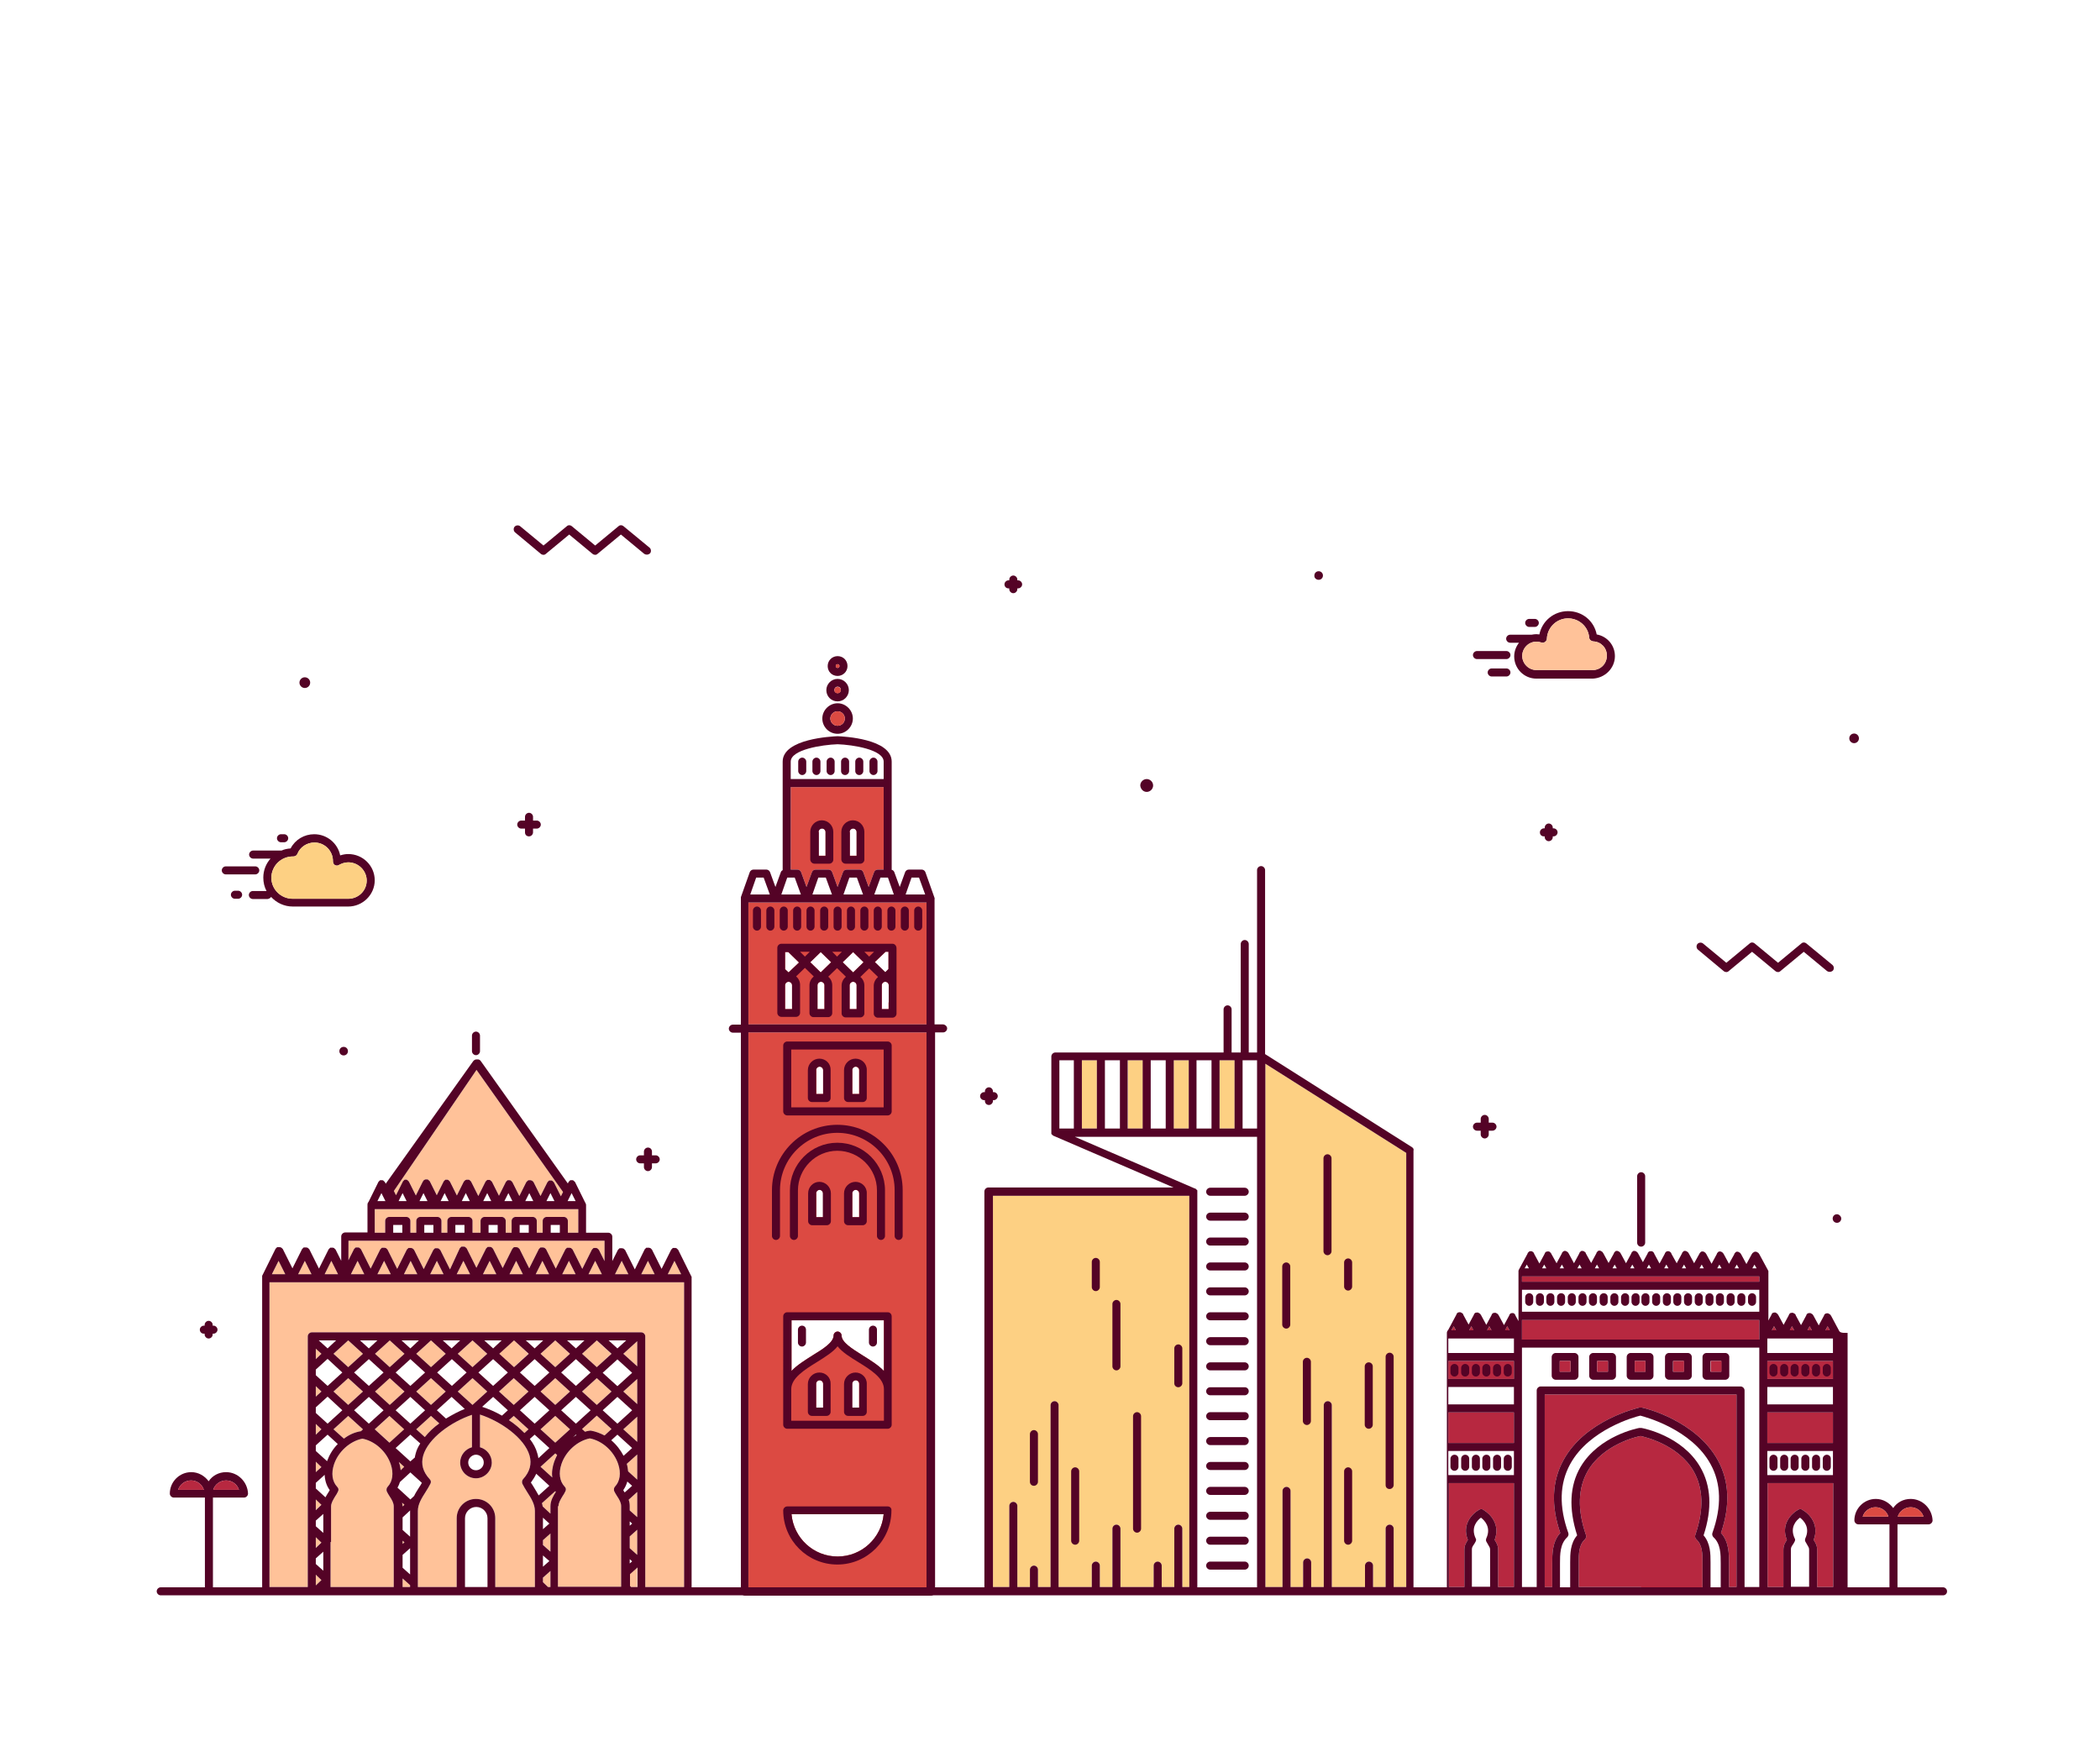 <?xml version="1.0" encoding="utf-8"?>
<!-- Generator: Adobe Illustrator 28.5.0, SVG Export Plug-In . SVG Version: 9.03 Build 54727)  -->
<svg version="1.1" id="Layer_1" xmlns="http://www.w3.org/2000/svg" xmlns:xlink="http://www.w3.org/1999/xlink" x="0px" y="0px"
	 viewBox="0 0 784 650" style="enable-background:new 0 0 784 650;" xml:space="preserve">
<style type="text/css">
	.st0{fill:#B72840;}
	.st1{fill:#FDD083;}
	.st2{fill:#DC4A42;}
	.st3{fill:#FFC299;}
	.st4{fill:#540326;}
</style>
<g>
	<path class="st0" d="M612.6,500.2c0,0-0.1,0-0.1,0c0,0-0.1,0-0.1,0h-44.2v-1.9v-5.4h44.2c0,0,0.1,0,0.1,0c0,0,0.1,0,0.1,0h44.2v5.4
		v1.9H612.6z"/>
	<polygon class="st0" points="542.7,495.2 543.5,496.8 541.9,496.8 	"/>
	<polygon class="st0" points="549.3,495.2 550.2,496.8 548.5,496.8 	"/>
	<polygon class="st0" points="556,495.2 556.8,496.8 555.2,496.8 	"/>
	<polygon class="st0" points="562.7,495.2 563.5,496.8 561.8,496.8 	"/>
	<polygon class="st0" points="662.3,495.2 663.1,496.8 661.5,496.8 	"/>
	<polygon class="st0" points="669,495.2 669.8,496.8 668.1,496.8 	"/>
	<polygon class="st0" points="675.6,495.2 676.4,496.8 674.8,496.8 	"/>
	<polygon class="st0" points="682.3,495.2 683.1,496.8 681.5,496.8 	"/>
	<rect x="659.8" y="527.4" class="st0" width="24.5" height="11.4"/>
	<rect x="659.8" y="508.2" class="st0" width="24.5" height="6.7"/>
	<path class="st0" d="M568.2,476.6h44.2c0,0,0.1,0,0.1,0c0,0,0.1,0,0.1,0h44.2v2h-44.2c0,0-0.1,0-0.1,0c0,0-0.1,0-0.1,0h-44.2V476.6
		z"/>
	<rect x="540.7" y="508.2" class="st0" width="24.5" height="6.7"/>
	<rect x="540.7" y="527.4" class="st0" width="24.5" height="11.4"/>
	<path class="st0" d="M540.7,553.8h24.5v38.8h-5.9v-13.8c0-1.7-0.5-2.5-1.3-3.8l0,0c2.2-5.7-1.6-9.7-4.2-11.2
		c-0.2-0.2-0.5-0.3-0.7-0.3c-0.4,0-0.7,0.1-1,0.3c-2.6,1.5-6.4,5.5-4.1,11.2l0,0c-0.8,1.3-1.3,2.1-1.3,3.8v13.8h-5.8V553.8z"/>
	<path class="st0" d="M612.6,592.6c0,0-0.1,0-0.1,0c0,0-0.1,0-0.1,0h-23v-9.3c0-3,0-6.4,2.3-8.5c0.4-0.4,0.6-1,0.4-1.6
		c-3.3-9.5-3-17.6,0.7-24c5.8-9.9,18.4-12.8,19.7-13c1.3,0.3,13.9,3.1,19.7,13c3.7,6.4,4,14.5,0.7,24c-0.2,0.6,0,1.2,0.4,1.6
		c2.3,2.1,2.3,5.5,2.3,8.6v9.3H612.6z"/>
	<path class="st0" d="M642.5,572.4c3.5-10.3,3.1-19.4-1.2-27.2c-8.2-14.9-27.5-19.5-28.3-19.6c-0.2,0-0.3,0-0.5,0
		c-0.2,0-0.3,0-0.5,0c-0.8,0.2-20.2,4.7-28.3,19.6c-4.3,7.8-4.7,17-1.2,27.2c-3,3.3-3,7.9-3,11.3v8.9h-2.8v-71.9h35.7
		c0,0,0.1,0,0.1,0c0,0,0.1,0,0.1,0h35.7v71.9h-2.8v-8.9C645.5,580.3,645.5,575.7,642.5,572.4z"/>
	<path class="st0" d="M678.4,592.6v-13.8c0-1.7-0.5-2.5-1.3-3.8l0,0c2.2-5.7-1.6-9.8-4.2-11.2c-0.2-0.2-0.5-0.3-0.7-0.3
		c-0.4,0-0.7,0.1-1,0.3c-2.6,1.5-6.4,5.5-4.1,11.2l0,0c-0.8,1.3-1.3,2.1-1.3,3.8v13.8h-5.9v-38.8h24.5v38.8H678.4z"/>
	<rect x="455.3" y="395.9" class="st1" width="5.6" height="25.5"/>
	<rect x="438.2" y="395.9" class="st1" width="5.6" height="25.5"/>
	<rect x="421.1" y="395.9" class="st1" width="5.6" height="25.5"/>
	<rect x="403.9" y="395.9" class="st1" width="5.6" height="25.5"/>
	<path class="st1" d="M370.7,446.5H444v146.1h-2.6v-21.8c0-0.8-0.7-1.5-1.5-1.5c-0.8,0-1.5,0.7-1.5,1.5v21.8h-4.7v-8
		c0-0.8-0.7-1.5-1.5-1.5c-0.8,0-1.5,0.7-1.5,1.5v8h-12.4v-21.8c0-0.8-0.7-1.5-1.5-1.5s-1.5,0.7-1.5,1.5v21.8h-4.7v-8
		c0-0.8-0.7-1.5-1.5-1.5c-0.8,0-1.5,0.7-1.5,1.5v8h-12.4v-67.9c0-0.8-0.7-1.5-1.5-1.5c-0.8,0-1.5,0.7-1.5,1.5v67.9h-4.7v-6.5
		c0-0.8-0.7-1.5-1.5-1.5c-0.8,0-1.5,0.7-1.5,1.5v6.5h-4.7v-30.3c0-0.8-0.7-1.5-1.5-1.5c-0.8,0-1.5,0.7-1.5,1.5v30.3h-6.1V446.5z"/>
	<path class="st1" d="M524.9,592.6h-4.6v-21.8c0-0.8-0.7-1.5-1.5-1.5s-1.5,0.7-1.5,1.5v21.8h-4.7v-8c0-0.8-0.7-1.5-1.5-1.5
		c-0.8,0-1.5,0.7-1.5,1.5v8h-12.4v-67.9c0-0.8-0.7-1.5-1.5-1.5s-1.5,0.7-1.5,1.5v67.9h-4.7v-9.2c0-0.8-0.7-1.5-1.5-1.5
		s-1.5,0.7-1.5,1.5v9.2h-4.7v-35.9c0-0.8-0.7-1.5-1.5-1.5c-0.8,0-1.5,0.7-1.5,1.5v35.9h-6.4V422.9v-25.7l52.6,33.3V592.6z"/>
	<path class="st2" d="M312.7,293.9h-0.3h-17.2v30.8h0.1h2.4c0.6,0,1.2,0.4,1.4,1l2,5.5l2-5.5c0.2-0.6,0.8-1,1.4-1h2.4h2.4
		c0.6,0,1.2,0.4,1.4,1l2,5.5l2-5.5c0.2-0.6,0.8-1,1.4-1h2.4h2.4c0.6,0,1.2,0.4,1.4,1l2,5.5l2-5.5c0.2-0.6,0.8-1,1.4-1h2.2v-30.8
		H312.7z M308.1,319.5h-2.5v-8.9c0-0.7,0.6-1.3,1.3-1.3c0.7,0,1.3,0.6,1.3,1.3V319.5z M319.7,319.5h-2.5v-8.9c0-0.7,0.6-1.3,1.3-1.3
		c0.7,0,1.3,0.6,1.3,1.3V319.5z"/>
	<path class="st2" d="M335.9,337C335.9,337,335.9,337,335.9,337C335.9,337,335.9,337,335.9,337L335.9,337
		C335.9,337,335.9,337,335.9,337C335.9,337,335.9,337,335.9,337h-11.6c0,0,0,0,0,0c0,0,0,0,0,0h-0.1c0,0,0,0,0,0c0,0,0,0,0,0h-11.5
		c0,0,0,0,0,0s0,0,0,0h-0.1c0,0,0,0,0,0c0,0,0,0,0,0h-11.5c0,0,0,0,0,0c0,0,0,0,0,0H301c0,0,0,0,0,0c0,0,0,0,0,0h-11.5c0,0,0,0,0,0
		c0,0,0,0,0,0h-0.1c0,0,0,0,0,0s0,0,0,0h-10v45.5h66.5V337H335.9z M295.6,376.8h-2.5v-2.5v-6.4c0-0.7,0.6-1.3,1.3-1.3
		c0.7,0,1.3,0.6,1.3,1.3V376.8z M294.4,363.1l-1.3-1.2v-6.4h1.2l4,3.9L294.4,363.1z M307.7,376.8h-2.5v-8.9c0-0.7,0.6-1.3,1.3-1.3
		c0.7,0,1.3,0.6,1.3,1.3V376.8z M306.4,363.1l-3.9-3.8l3.9-3.8l3.9,3.8L306.4,363.1z M319.7,376.8h-2.5v-8.9c0-0.7,0.6-1.3,1.3-1.3
		c0.7,0,1.3,0.6,1.3,1.3V376.8z M318.5,363.1l-3.9-3.8l3.9-3.8l3.9,3.8L318.5,363.1z M331.7,374.3v2.5h-2.5v-8.9
		c0-0.7,0.6-1.3,1.3-1.3c0.7,0,1.3,0.6,1.3,1.3V374.3z M331.7,361.9l-1.2,1.2l-3.9-3.8l4-3.9h1.1V361.9z"/>
	<path class="st2" d="M279.4,385.5v207.2h66.5V385.5H279.4z M318.1,399.6c0-0.7,0.6-1.3,1.3-1.3c0.7,0,1.3,0.6,1.3,1.3v8.9h-2.5
		V399.6z M318.1,445.6c0-0.7,0.6-1.3,1.3-1.3c0.7,0,1.3,0.6,1.3,1.3v8.9h-2.5V445.6z M304.7,399.6c0-0.7,0.6-1.3,1.3-1.3
		c0.7,0,1.3,0.6,1.3,1.3v8.9h-2.5V399.6z M304.7,445.6c0-0.7,0.6-1.3,1.3-1.3c0.7,0,1.3,0.6,1.3,1.3v8.9h-2.5V445.6z M312.7,581.2
		c-9,0-16.4-6.9-17.2-15.8h34.4C329.1,574.3,321.7,581.2,312.7,581.2z M304.7,525.6v-8.9c0-0.7,0.6-1.3,1.3-1.3
		c0.7,0,1.3,0.6,1.3,1.3v8.9H304.7z M318.1,525.6v-8.9c0-0.7,0.6-1.3,1.3-1.3c0.7,0,1.3,0.6,1.3,1.3v8.9H318.1z M329.9,511.9
		c-2.2-2.3-5.2-4.2-8-5.9c-3.8-2.4-7.7-4.8-7.7-7.3c0-0.8-0.7-1.5-1.5-1.5c-0.8,0-1.5,0.7-1.5,1.5c0,2.5-3.9,5-7.7,7.3
		c-2.8,1.8-5.8,3.6-8,5.9V493h34.5V511.9z"/>
	<polygon class="st3" points="104,470.8 106.5,475.8 101.5,475.8 	"/>
	<polygon class="st3" points="113.8,470.8 116.3,475.8 111.3,475.8 	"/>
	<polygon class="st3" points="123.7,470.8 126.2,475.8 121.2,475.8 	"/>
	<polygon class="st3" points="133.5,470.8 136,475.8 131,475.8 	"/>
	<polygon class="st3" points="143.4,470.8 145.9,475.8 140.9,475.8 	"/>
	<polygon class="st3" points="153.3,470.8 155.8,475.8 150.8,475.8 	"/>
	<polygon class="st3" points="163.1,470.8 165.6,475.8 160.6,475.8 	"/>
	<polygon class="st3" points="173,470.8 175.5,475.8 170.5,475.8 	"/>
	<polygon class="st3" points="182.8,470.8 185.3,475.8 180.3,475.8 	"/>
	<polygon class="st3" points="192.7,470.8 195.2,475.8 190.2,475.8 	"/>
	<polygon class="st3" points="202.5,470.8 205,475.8 200,475.8 	"/>
	<polygon class="st3" points="212.4,470.8 214.9,475.8 209.9,475.8 	"/>
	<polygon class="st3" points="222.2,470.8 224.7,475.8 219.7,475.8 	"/>
	<polygon class="st3" points="232.1,470.8 234.6,475.8 229.6,475.8 	"/>
	<polygon class="st3" points="241.9,470.8 244.4,475.8 239.4,475.8 	"/>
	<polygon class="st3" points="251.8,470.8 254.3,475.8 249.3,475.8 	"/>
	<path class="st3" d="M177.9,399.5l32.3,45.6l-0.8,1.6l-2.6-5.2c0,0,0,0,0,0c0,0-0.1-0.1-0.1-0.1c0,0-0.1-0.1-0.1-0.1
		c0,0-0.1-0.1-0.1-0.1c0,0-0.1-0.1-0.1-0.1c0,0-0.1-0.1-0.1-0.1c0,0-0.1-0.1-0.1-0.1c0,0,0,0,0,0c0,0-0.1,0-0.1,0c0,0-0.1,0-0.1-0.1
		c0,0-0.1,0-0.1,0c0,0-0.1,0-0.1,0c0,0-0.1,0-0.1,0c-0.1,0-0.1,0-0.2,0c0,0-0.1,0-0.1,0c-0.1,0-0.1,0-0.2,0c0,0-0.1,0-0.1,0
		c0,0-0.1,0-0.1,0c0,0,0,0,0,0c0,0-0.1,0.1-0.1,0.1c0,0-0.1,0.1-0.1,0.1c0,0-0.1,0.1-0.1,0.1c0,0-0.1,0.1-0.1,0.1
		c0,0-0.1,0.1-0.1,0.1c0,0-0.1,0.1-0.1,0.1c0,0,0,0,0,0l-2.6,5.2l-2.6-5.2c0,0,0,0,0,0c0,0,0-0.1-0.1-0.1c0-0.1-0.1-0.1-0.1-0.1
		c0,0,0-0.1-0.1-0.1c0,0-0.1-0.1-0.1-0.1c0,0-0.1,0-0.1-0.1c-0.1,0-0.1-0.1-0.2-0.1c0,0,0,0,0,0c0,0-0.1,0-0.1,0
		c-0.1,0-0.1,0-0.2-0.1c0,0-0.1,0-0.1,0c-0.1,0-0.1,0-0.2,0c0,0-0.1,0-0.1,0c-0.1,0-0.1,0-0.2,0c0,0-0.1,0-0.1,0c-0.1,0-0.1,0-0.2,0
		c0,0-0.1,0-0.1,0.1c0,0-0.1,0-0.1,0c0,0,0,0,0,0c0,0-0.1,0.1-0.1,0.1c0,0-0.1,0-0.1,0.1c0,0-0.1,0.1-0.1,0.1c0,0-0.1,0.1-0.1,0.1
		c0,0-0.1,0.1-0.1,0.1c0,0,0,0.1-0.1,0.1c0,0,0,0,0,0l-2.6,5.2l-2.6-5.2c0,0,0,0,0,0c0,0-0.1-0.1-0.1-0.1c0,0-0.1-0.1-0.1-0.1
		c0,0-0.1-0.1-0.1-0.1c0,0-0.1-0.1-0.1-0.1c0,0-0.1-0.1-0.1-0.1c0,0-0.1-0.1-0.1-0.1c0,0,0,0,0,0c0,0-0.1,0-0.1,0c0,0-0.1,0-0.1-0.1
		c0,0-0.1,0-0.1,0c0,0-0.1,0-0.1,0c0,0-0.1,0-0.1,0c-0.1,0-0.1,0-0.2,0c0,0-0.1,0-0.1,0c-0.1,0-0.1,0-0.2,0c0,0-0.1,0-0.1,0
		c0,0-0.1,0-0.1,0c0,0,0,0,0,0c0,0-0.1,0.1-0.1,0.1c0,0-0.1,0.1-0.1,0.1c0,0-0.1,0.1-0.1,0.1c0,0-0.1,0.1-0.1,0.1
		c0,0-0.1,0.1-0.1,0.1c0,0-0.1,0.1-0.1,0.1c0,0,0,0,0,0l-2.6,5.2l-2.6-5.2c0,0,0,0,0,0c0,0,0-0.1-0.1-0.1c0,0-0.1-0.1-0.1-0.1
		c0,0-0.1-0.1-0.1-0.1c0,0-0.1-0.1-0.1-0.1c0,0-0.1,0-0.1-0.1c0,0-0.1-0.1-0.1-0.1c0,0,0,0,0,0c0,0-0.1,0-0.1,0c0,0-0.1,0-0.1-0.1
		c0,0-0.1,0-0.1,0c0,0-0.1,0-0.1,0c0,0-0.1,0-0.1,0c-0.1,0-0.1,0-0.2,0c0,0-0.1,0-0.1,0c-0.1,0-0.1,0-0.2,0c0,0-0.1,0-0.1,0
		c0,0-0.1,0-0.1,0c0,0,0,0,0,0c0,0-0.1,0.1-0.1,0.1c0,0-0.1,0.1-0.1,0.1c0,0-0.1,0.1-0.1,0.1c0,0-0.1,0.1-0.1,0.1
		c0,0-0.1,0.1-0.1,0.1c0,0-0.1,0.1-0.1,0.1c0,0,0,0,0,0l-2.7,5.4l-2.7-5.4c0,0,0,0,0,0c0,0,0-0.1-0.1-0.1c0,0-0.1-0.1-0.1-0.1
		c0,0-0.1-0.1-0.1-0.1c0,0-0.1-0.1-0.1-0.1c0,0-0.1-0.1-0.1-0.1c0,0-0.1-0.1-0.1-0.1c0,0,0,0,0,0c0,0-0.1,0-0.1,0c0,0-0.1,0-0.1-0.1
		c-0.1,0-0.1,0-0.2,0c0,0-0.1,0-0.1,0c-0.1,0-0.1,0-0.2,0c0,0-0.1,0-0.1,0c-0.1,0-0.1,0-0.2,0c0,0-0.1,0-0.1,0c-0.1,0-0.1,0-0.2,0.1
		c0,0-0.1,0-0.1,0c0,0,0,0,0,0c-0.1,0-0.1,0.1-0.2,0.1c0,0-0.1,0-0.1,0.1c0,0-0.1,0.1-0.1,0.1c0,0-0.1,0.1-0.1,0.1
		c0,0-0.1,0.1-0.1,0.1c0,0-0.1,0.1-0.1,0.1c0,0,0,0,0,0l-2.6,5.2l-2.6-5.2c0,0,0,0,0,0c0,0,0-0.1-0.1-0.1c0,0-0.1-0.1-0.1-0.1
		c0,0-0.1-0.1-0.1-0.1c0,0-0.1-0.1-0.1-0.1c0,0-0.1-0.1-0.1-0.1c0,0-0.1-0.1-0.1-0.1c0,0,0,0,0,0c0,0-0.1,0-0.1,0c0,0-0.1,0-0.1-0.1
		c0,0-0.1,0-0.1,0c0,0-0.1,0-0.1,0c0,0-0.1,0-0.1,0c0,0-0.1,0-0.1,0c0,0-0.1,0-0.1,0c-0.1,0-0.1,0-0.2,0c0,0-0.1,0-0.1,0
		c0,0-0.1,0-0.1,0c0,0,0,0,0,0c0,0-0.1,0.1-0.1,0.1c0,0-0.1,0.1-0.1,0.1c0,0-0.1,0.1-0.1,0.1c0,0-0.1,0.1-0.1,0.1
		c0,0-0.1,0.1-0.1,0.1c0,0-0.1,0.1-0.1,0.1c0,0,0,0,0,0l-2.6,5.2l-2.6-5.2c0,0,0,0,0,0c0,0,0-0.1-0.1-0.1c0,0-0.1-0.1-0.1-0.1
		c0,0-0.1-0.1-0.1-0.1c0,0-0.1-0.1-0.1-0.1c0,0-0.1,0-0.1-0.1c0,0-0.1-0.1-0.1-0.1c0,0,0,0,0,0c0,0-0.1,0-0.1,0c0,0-0.1,0-0.1-0.1
		c0,0-0.1,0-0.1,0c0,0-0.1,0-0.1,0c-0.1,0-0.1,0-0.2,0c0,0-0.1,0-0.1,0c-0.1,0-0.1,0-0.2,0c0,0-0.1,0-0.1,0c-0.1,0-0.1,0-0.2,0.1
		c0,0,0,0-0.1,0c0,0,0,0,0,0c-0.1,0-0.1,0.1-0.2,0.1c0,0-0.1,0-0.1,0.1c-0.1,0-0.1,0.1-0.1,0.1c0,0,0,0-0.1,0.1c0,0-0.1,0.1-0.1,0.2
		c0,0,0,0.1-0.1,0.1c0,0,0,0,0,0l-2.6,5.2l-2.6-5.2c0,0,0,0,0,0c0,0,0-0.1-0.1-0.1c0,0-0.1-0.1-0.1-0.1c0,0-0.1-0.1-0.1-0.1
		c0,0-0.1-0.1-0.1-0.1c0,0-0.1-0.1-0.1-0.1c0,0-0.1-0.1-0.1-0.1c0,0,0,0,0,0c0,0-0.1,0-0.1,0c0,0-0.1,0-0.1-0.1c0,0-0.1,0-0.1,0
		c0,0-0.1,0-0.1,0c0,0-0.1,0-0.1,0c0,0-0.1,0-0.1,0c0,0-0.1,0-0.1,0c-0.1,0-0.1,0-0.1,0c0,0-0.1,0-0.1,0c0,0-0.1,0-0.1,0
		c0,0,0,0,0,0c0,0-0.1,0.1-0.1,0.1c0,0-0.1,0.1-0.1,0.1c0,0-0.1,0.1-0.1,0.1c0,0-0.1,0.1-0.1,0.1c0,0-0.1,0.1-0.1,0.1
		c0,0-0.1,0.1-0.1,0.1c0,0,0,0,0,0l-2.6,5.2l-0.8-1.6L177.9,399.5z"/>
	<path class="st3" d="M139.9,451.5h38h38v8.8H212v-4.4c0-0.8-0.7-1.5-1.5-1.5h-6.4c-0.8,0-1.5,0.7-1.5,1.5v4.4h-2.2v-4.4
		c0-0.8-0.7-1.5-1.5-1.5h-6.4c-0.8,0-1.5,0.7-1.5,1.5v4.4h-2.2v-4.4c0-0.8-0.7-1.5-1.5-1.5h-6.4c-0.8,0-1.5,0.7-1.5,1.5v4.4h-1.3
		c-0.1,0-0.1,0-0.2,0c-0.1,0-0.1,0-0.2,0h-1.3v-4.4c0-0.8-0.7-1.5-1.5-1.5h-6.4c-0.8,0-1.5,0.7-1.5,1.5v4.4h-2.2v-4.4
		c0-0.8-0.7-1.5-1.5-1.5h-6.4c-0.8,0-1.5,0.7-1.5,1.5v4.4h-2.2v-4.4c0-0.8-0.7-1.5-1.5-1.5h-6.4c-0.8,0-1.5,0.7-1.5,1.5v4.4h-3.9
		V451.5z"/>
	<path class="st3" d="M130.1,463.3h15.2h6.4h5.2h6.4h5.2h6.4h2.8c0.1,0,0.1,0,0.2,0c0.1,0,0.1,0,0.2,0h2.8h6.4h5.2h6.4h5.2h6.4h15.2
		v7.6l-2.1-4.2c0,0,0,0,0,0c0,0,0-0.1-0.1-0.1c0,0-0.1-0.1-0.1-0.1c0,0-0.1-0.1-0.1-0.1c0,0-0.1-0.1-0.1-0.1c0,0-0.1,0-0.1-0.1
		c0,0-0.1-0.1-0.1-0.1c0,0,0,0,0,0c0,0-0.1,0-0.1,0c-0.1,0-0.1,0-0.2-0.1c0,0-0.1,0-0.1,0c-0.1,0-0.1,0-0.2,0c0,0-0.1,0-0.1,0
		c-0.1,0-0.1,0-0.2,0c0,0-0.1,0-0.1,0c-0.1,0-0.1,0-0.2,0c0,0-0.1,0-0.1,0c0,0-0.1,0-0.1,0c0,0,0,0,0,0c0,0-0.1,0.1-0.1,0.1
		c0,0-0.1,0.1-0.1,0.1c0,0-0.1,0.1-0.1,0.1c0,0-0.1,0.1-0.1,0.1c0,0-0.1,0.1-0.1,0.1c0,0-0.1,0.1-0.1,0.1c0,0,0,0,0,0l-3.6,7.2
		l-3.6-7.2c0,0,0,0,0,0c0,0,0-0.1-0.1-0.1c0,0-0.1-0.1-0.1-0.1c0,0-0.1-0.1-0.1-0.1c0,0-0.1-0.1-0.1-0.1c0,0-0.1,0-0.1-0.1
		c-0.1,0-0.1-0.1-0.2-0.1c0,0,0,0,0,0c0,0-0.1,0-0.1,0c-0.1,0-0.1,0-0.2-0.1c0,0-0.1,0-0.1,0c-0.1,0-0.1,0-0.2,0c0,0-0.1,0-0.1,0
		c-0.1,0-0.1,0-0.2,0c0,0-0.1,0-0.1,0c-0.1,0-0.1,0-0.2,0c0,0-0.1,0-0.1,0c0,0-0.1,0-0.1,0c0,0,0,0,0,0c0,0-0.1,0.1-0.1,0.1
		c0,0-0.1,0.1-0.1,0.1c0,0-0.1,0.1-0.1,0.1c0,0-0.1,0.1-0.1,0.1c0,0-0.1,0.1-0.1,0.1c0,0-0.1,0.1-0.1,0.1c0,0,0,0,0,0l-3.6,7.2
		l-3.6-7.2c0,0,0,0,0,0c0,0,0-0.1-0.1-0.1c0,0-0.1-0.1-0.1-0.1c0,0-0.1-0.1-0.1-0.1c0,0-0.1-0.1-0.1-0.1c0,0-0.1,0-0.1-0.1
		c-0.1,0-0.1-0.1-0.2-0.1c0,0,0,0,0,0c0,0-0.1,0-0.1,0c-0.1,0-0.1,0-0.2-0.1c0,0-0.1,0-0.1,0c-0.1,0-0.1,0-0.2,0c0,0-0.1,0-0.1,0
		c-0.1,0-0.1,0-0.2,0c0,0-0.1,0-0.1,0c-0.1,0-0.1,0-0.2,0c0,0-0.1,0-0.1,0c0,0-0.1,0-0.1,0c0,0,0,0,0,0c0,0-0.1,0.1-0.1,0.1
		c0,0-0.1,0.1-0.1,0.1c0,0-0.1,0.1-0.1,0.1c0,0-0.1,0.1-0.1,0.1c0,0-0.1,0.1-0.1,0.1c0,0-0.1,0.1-0.1,0.1c0,0,0,0,0,0l-3.6,7.2
		l-3.6-7.2c0,0,0,0,0,0c0,0,0-0.1-0.1-0.1c0,0-0.1-0.1-0.1-0.1c0,0-0.1-0.1-0.1-0.1c0,0-0.1-0.1-0.1-0.1c0,0-0.1,0-0.1-0.1
		c-0.1,0-0.1-0.1-0.2-0.1c0,0,0,0,0,0c0,0-0.1,0-0.1,0c-0.1,0-0.1,0-0.2-0.1c0,0-0.1,0-0.1,0c-0.1,0-0.1,0-0.2,0c0,0-0.1,0-0.1,0
		c-0.1,0-0.1,0-0.2,0c0,0-0.1,0-0.1,0c-0.1,0-0.1,0-0.2,0c0,0-0.1,0-0.1,0c0,0-0.1,0-0.1,0c0,0,0,0,0,0c0,0-0.1,0.1-0.1,0.1
		c0,0-0.1,0-0.1,0.1c0,0-0.1,0.1-0.1,0.1c0,0-0.1,0.1-0.1,0.1c0,0-0.1,0.1-0.1,0.1c0,0-0.1,0.1-0.1,0.1c0,0,0,0,0,0l-3.6,7.2
		l-3.6-7.2c0,0,0,0,0,0c0,0,0-0.1-0.1-0.1c0,0-0.1-0.1-0.1-0.1c0,0-0.1-0.1-0.1-0.1c0,0-0.1-0.1-0.1-0.1c0,0-0.1,0-0.1-0.1
		c0,0-0.1-0.1-0.1-0.1c0,0,0,0,0,0c0,0-0.1,0-0.1,0c-0.1,0-0.1,0-0.2-0.1c0,0-0.1,0-0.1,0c-0.1,0-0.1,0-0.2,0c0,0-0.1,0-0.1,0
		c-0.1,0-0.1,0-0.2,0c0,0-0.1,0-0.1,0c-0.1,0-0.1,0-0.2,0c0,0-0.1,0-0.1,0c0,0-0.1,0-0.1,0c0,0,0,0,0,0c0,0-0.1,0.1-0.1,0.1
		c0,0-0.1,0.1-0.1,0.1c0,0-0.1,0.1-0.1,0.1c0,0-0.1,0.1-0.1,0.1c0,0-0.1,0.1-0.1,0.1c0,0-0.1,0.1-0.1,0.1c0,0,0,0,0,0l-3.6,7.2
		l-3.6-7.2c0,0,0,0,0,0c0,0,0-0.1-0.1-0.1c0,0-0.1-0.1-0.1-0.1c0,0-0.1-0.1-0.1-0.1c0,0-0.1-0.1-0.1-0.1c0,0-0.1,0-0.1-0.1
		c0,0-0.1-0.1-0.1-0.1c0,0,0,0,0,0c0,0-0.1,0-0.1,0c-0.1,0-0.1,0-0.2-0.1c0,0-0.1,0-0.1,0c-0.1,0-0.1,0-0.2,0c0,0-0.1,0-0.1,0
		c-0.1,0-0.1,0-0.2,0c0,0-0.1,0-0.1,0c-0.1,0-0.1,0-0.2,0c0,0-0.1,0-0.1,0c0,0-0.1,0-0.1,0c0,0,0,0,0,0c0,0-0.1,0.1-0.1,0.1
		c0,0-0.1,0.1-0.1,0.1c0,0-0.1,0.1-0.1,0.1c0,0-0.1,0.1-0.1,0.1c0,0-0.1,0.1-0.1,0.1c0,0-0.1,0.1-0.1,0.1c0,0,0,0,0,0L168,474
		l-3.6-7.2c0,0,0,0,0,0c0,0,0-0.1-0.1-0.1c0,0-0.1-0.1-0.1-0.1c0,0-0.1-0.1-0.1-0.1c0,0-0.1-0.1-0.1-0.1c0,0-0.1,0-0.1-0.1
		c0,0-0.1-0.1-0.1-0.1c0,0,0,0,0,0c0,0-0.1,0-0.1,0c-0.1,0-0.1,0-0.2-0.1c0,0-0.1,0-0.1,0c-0.1,0-0.1,0-0.2,0c0,0-0.1,0-0.1,0
		c-0.1,0-0.1,0-0.2,0c0,0-0.1,0-0.1,0c-0.1,0-0.1,0-0.2,0c0,0-0.1,0-0.1,0c0,0-0.1,0-0.1,0c0,0,0,0,0,0c0,0-0.1,0.1-0.1,0.1
		c0,0-0.1,0.1-0.1,0.1c0,0-0.1,0.1-0.1,0.1c0,0-0.1,0.1-0.1,0.1c0,0-0.1,0.1-0.1,0.1c0,0-0.1,0.1-0.1,0.1c0,0,0,0,0,0l-3.6,7.2
		l-3.6-7.2c0,0,0,0,0,0c0,0,0-0.1-0.1-0.1c0,0-0.1-0.1-0.1-0.1c0,0-0.1-0.1-0.1-0.1c0,0-0.1-0.1-0.1-0.1c0,0-0.1,0-0.1-0.1
		c0,0-0.1-0.1-0.2-0.1c0,0,0,0,0,0c0,0-0.1,0-0.1,0c-0.1,0-0.1,0-0.2-0.1c0,0-0.1,0-0.1,0c-0.1,0-0.1,0-0.2,0c0,0-0.1,0-0.1,0
		c-0.1,0-0.1,0-0.2,0c0,0-0.1,0-0.1,0c-0.1,0-0.1,0-0.2,0c0,0-0.1,0-0.1,0c0,0-0.1,0-0.1,0c0,0,0,0,0,0c0,0-0.1,0.1-0.1,0.1
		c0,0-0.1,0.1-0.1,0.1c0,0-0.1,0.1-0.1,0.1c0,0-0.1,0.1-0.1,0.1c0,0-0.1,0.1-0.1,0.1c0,0-0.1,0.1-0.1,0.1c0,0,0,0,0,0l-3.6,7.2
		l-3.6-7.2c0,0,0,0,0,0c0,0,0-0.1-0.1-0.1c0,0-0.1-0.1-0.1-0.1c0,0-0.1-0.1-0.1-0.1c0,0-0.1-0.1-0.1-0.1c0,0-0.1,0-0.1-0.1
		c0,0-0.1-0.1-0.2-0.1c0,0,0,0,0,0c0,0-0.1,0-0.1,0c-0.1,0-0.1,0-0.2-0.1c0,0-0.1,0-0.1,0c-0.1,0-0.1,0-0.2,0c0,0-0.1,0-0.1,0
		c-0.1,0-0.1,0-0.2,0c0,0-0.1,0-0.1,0c-0.1,0-0.1,0-0.2,0c0,0-0.1,0-0.1,0c0,0-0.1,0-0.1,0c0,0,0,0,0,0c0,0-0.1,0.1-0.1,0.1
		c0,0-0.1,0-0.1,0.1c0,0-0.1,0.1-0.1,0.1c0,0-0.1,0.1-0.1,0.1c0,0-0.1,0.1-0.1,0.1c0,0-0.1,0.1-0.1,0.1c0,0,0,0,0,0l-3.6,7.2
		l-3.6-7.2c0,0,0,0,0,0c0,0,0-0.1-0.1-0.1c0,0-0.1-0.1-0.1-0.1c0,0-0.1-0.1-0.1-0.1c0,0-0.1-0.1-0.1-0.1c0,0-0.1,0-0.1-0.1
		c0,0-0.1-0.1-0.1-0.1c0,0,0,0,0,0c0,0-0.1,0-0.1,0c-0.1,0-0.1,0-0.2-0.1c0,0-0.1,0-0.1,0c-0.1,0-0.1,0-0.2,0c0,0-0.1,0-0.1,0
		c-0.1,0-0.1,0-0.2,0c0,0-0.1,0-0.1,0c-0.1,0-0.1,0-0.2,0c0,0-0.1,0-0.1,0c0,0-0.1,0-0.1,0c0,0,0,0,0,0c0,0-0.1,0.1-0.1,0.1
		c0,0-0.1,0.1-0.1,0.1c0,0-0.1,0.1-0.1,0.1c0,0-0.1,0.1-0.1,0.1c0,0-0.1,0.1-0.1,0.1c0,0-0.1,0.1-0.1,0.1c0,0,0,0,0,0l-2.1,4.2
		V463.3z"/>
	<polygon class="st3" points="235.6,592.6 235.1,592.2 235.1,587.8 237.9,585.3 237.9,592.6 	"/>
	<polygon class="st3" points="204.6,592.6 202.7,590.8 202.7,589.2 205.5,586.6 205.5,592.6 	"/>
	<path class="st3" d="M177.7,559.7c-4,0-7.2,3.2-7.2,7.2v25.7h-14.5v-28.4c0-2.6,1.5-4.9,2.9-7.1c0.7-1.1,1.3-2.1,1.8-3.1
		c0.3-0.6,0.2-1.2-0.3-1.7c-2.5-2.7-3.3-5.6-2.4-8.8c1.9-6.5,10.5-12.6,18.2-15.2v12.1c-2.5,0.7-4.4,3-4.4,5.7
		c0,3.3,2.7,5.9,5.9,5.9s5.9-2.7,5.9-5.9c0-2.7-1.9-5-4.4-5.7v-12.2c7.7,2.5,16.6,8.7,18.5,15.3c0.9,3.1,0.1,6.1-2.4,8.8
		c-0.4,0.4-0.5,1.1-0.3,1.7c0.5,1,1.1,2,1.8,3.1c1.4,2.2,2.9,4.5,2.9,7.1v27.4c0,0,0,0,0,0v1h-14.8v-25.7
		C184.9,562.9,181.7,559.7,177.7,559.7z"/>
	<polygon class="st3" points="120,505.5 117.9,507.5 117.9,503.5 	"/>
	<polygon class="st3" points="130,500.5 135.5,505.5 130,510.5 124.5,505.5 130,500.5 	"/>
	<polygon class="st3" points="145.5,500.5 151,505.5 145.5,510.5 140,505.5 145.4,500.5 	"/>
	<polygon class="st3" points="160.9,500.5 166.4,505.5 160.9,510.5 155.4,505.5 160.9,500.5 	"/>
	<polygon class="st3" points="176.4,500.5 181.9,505.5 176.4,510.5 170.9,505.5 176.4,500.5 	"/>
	<polygon class="st3" points="191.9,500.5 197.3,505.5 191.8,510.5 186.3,505.5 191.8,500.5 	"/>
	<polygon class="st3" points="207.3,500.5 212.8,505.5 207.3,510.5 201.8,505.5 207.3,500.5 	"/>
	<path class="st3" d="M220.6,534.2c0,0-0.1,0-0.1,0c0,0-0.1,0-0.1,0c0,0-0.1,0-0.1,0c0,0-0.1,0-0.1,0c-0.6,0.1-1.2,0.2-1.8,0.4
		l-1.1-1l5.5-5l5.5,5l-2.6,2.4C224.1,535.2,222.4,534.5,220.6,534.2z"/>
	<polygon class="st3" points="155.4,519.6 160.9,514.6 166.4,519.6 160.9,524.6 	"/>
	<polygon class="st3" points="139.9,533.7 145.5,528.7 151,533.7 145.5,538.7 	"/>
	<polygon class="st3" points="145.5,524.6 139.9,519.6 145.5,514.6 151,519.6 	"/>
	<polygon class="st3" points="130,524.6 124.5,519.6 130,514.6 135.5,519.6 	"/>
	<polygon class="st3" points="117.9,559.9 120,561.8 117.9,563.8 	"/>
	<polygon class="st3" points="117.9,574 120,575.9 117.9,577.9 	"/>
	<polygon class="st3" points="117.9,549.7 117.9,545.8 120,547.7 	"/>
	<polygon class="st3" points="117.9,531.7 120,533.7 117.9,535.6 	"/>
	<polygon class="st3" points="117.9,521.5 117.9,517.6 120,519.6 	"/>
	<path class="st3" d="M128.4,537.2l-3.9-3.5l5.5-5l5.5,5l-0.7,0.7C132.3,534.8,130.2,535.8,128.4,537.2z"/>
	<path class="st3" d="M149.6,549c-0.1-1-0.3-2-0.7-3.1l2,1.8L149.6,549z"/>
	<polygon class="st3" points="150.3,575.3 151,575.9 150.3,576.5 	"/>
	<path class="st3" d="M150.3,562.5L150.3,562.5c0-0.5-0.1-1-0.2-1.4l0.9,0.8L150.3,562.5z"/>
	<path class="st3" d="M158.6,536.6l-3.2-2.9l5.5-5l3.1,2.8C161.9,533,160.1,534.7,158.6,536.6z"/>
	<polygon class="st3" points="176.4,524.6 170.9,519.6 176.4,514.6 181.9,519.6 	"/>
	<path class="st3" d="M234.5,549.4c-0.1-0.9-0.2-1.8-0.5-2.8l3.9-3.5v9.4L234.5,549.4z"/>
	<path class="st3" d="M234.7,560l3.2-2.9v9.4l-2.8-2.5v-1.6C235.1,561.6,235,560.8,234.7,560z"/>
	<polygon class="st3" points="235.1,573.7 237.9,571.2 237.9,580.6 235.1,578.1 	"/>
	<polygon class="st3" points="237.9,538.4 232.7,533.7 237.9,529 	"/>
	<polygon class="st3" points="237.9,524.3 232.7,519.6 237.9,514.9 	"/>
	<polygon class="st3" points="222.8,524.6 217.3,519.6 222.8,514.6 228.3,519.6 	"/>
	<polygon class="st3" points="212.8,533.7 207.3,538.7 201.8,533.7 207.3,528.7 	"/>
	<polygon class="st3" points="207.3,524.6 201.8,519.6 207.3,514.6 212.8,519.6 	"/>
	<polygon class="st3" points="191.8,524.6 186.3,519.6 191.8,514.6 197.3,519.6 	"/>
	<path class="st3" d="M191.8,528.7l5.5,5l-1.5,1.4c-1.7-1.7-3.6-3.4-5.8-4.8L191.8,528.7z"/>
	<polygon class="st3" points="202.7,575.1 205.5,572.5 205.5,579.3 202.7,576.8 	"/>
	<path class="st3" d="M207.5,557.1c-0.9,1.4-2,3.2-2,5.3v2.8l-2.9-2.7c-0.1-0.4-0.1-0.8-0.3-1.2l5-4.5L207.5,557.1
		C207.6,557.1,207.6,557.1,207.5,557.1z"/>
	<path class="st3" d="M206.2,551.7l-4.4-4l5.5-5l0.7,0.6c-0.4,0.8-0.8,1.7-1.1,2.5C206.2,547.9,205.9,549.9,206.2,551.7z"/>
	<polygon class="st3" points="232.7,505.5 237.9,500.8 237.9,510.2 	"/>
	<polygon class="st3" points="222.8,510.5 217.3,505.5 222.7,500.5 228.2,505.5 	"/>
	<polygon class="st3" points="120,590 117.9,592 117.9,588 	"/>
	<path class="st3" d="M123.6,575.8C123.6,575.7,123.6,575.7,123.6,575.8v-13.3c0-1.3,0.8-2.5,1.5-3.7c0.4-0.6,0.8-1.2,1.1-1.9
		c0.3-0.6,0.2-1.2-0.3-1.7c-1.9-2-2.3-5.1-1.2-8.4c1.6-4.8,6-8.7,10.6-9.6c4.7,0.9,9,4.8,10.6,9.6c1.1,3.3,0.7,6.4-1.2,8.4
		c-0.4,0.4-0.5,1.1-0.3,1.7c0.3,0.6,0.7,1.3,1.1,1.9c0.8,1.2,1.5,2.4,1.5,3.7v30.1h-23.6V575.8z"/>
	<polygon class="st3" points="150.3,589.4 153.1,591.9 153.1,592.6 150.3,592.6 	"/>
	<path class="st3" d="M208.5,562.4c0-1.3,0.8-2.5,1.5-3.7c0.4-0.6,0.8-1.2,1.1-1.9c0.3-0.6,0.2-1.2-0.3-1.7c-1.9-2-2.3-5.1-1.2-8.4
		c1.6-4.8,6-8.7,10.6-9.6c4.7,0.9,9,4.8,10.6,9.6c1.1,3.3,0.7,6.4-1.2,8.4c-0.4,0.4-0.5,1.1-0.3,1.7c0.3,0.6,0.7,1.3,1.1,1.9
		c0.8,1.2,1.5,2.4,1.5,3.7v30.1h-23.6V562.4z"/>
	<path class="st3" d="M255.2,592.6h-14.3V584c0,0,0,0,0,0v-14.1c0,0,0,0,0,0v-14.1c0,0,0,0,0,0V499c0-0.8-0.7-1.5-1.5-1.5h-16.1
		c0,0,0,0,0,0h-15.4c0,0,0,0,0,0h-29.8c-0.1,0-0.1,0-0.2,0c-0.1,0-0.1,0-0.2,0h-0.8c0,0,0,0,0,0h-46.4c0,0,0,0,0,0h-14.1
		c-0.8,0-1.5,0.7-1.5,1.5v93.6h-14.3V478.8h77.2c0,0,0.1,0,0.1,0c0,0,0.1,0,0.1,0c0,0,0,0,0,0c0,0,0,0,0,0c0,0,0.1,0,0.1,0
		c0,0,0.1,0,0.1,0h77.2V592.6z"/>
	<g>
		<path class="st4" d="M725.4,595.7H60c-0.8,0-1.5-0.7-1.5-1.5c0-0.8,0.7-1.5,1.5-1.5h665.4c0.8,0,1.5,0.7,1.5,1.5
			C726.9,595.1,726.2,595.7,725.4,595.7z"/>
	</g>
	<g>
		<path class="st4" d="M113.8,256.9c1.1,0,2-0.9,2-2s-0.9-2-2-2c-1.1,0-2,0.9-2,2S112.7,256.9,113.8,256.9z"/>
		<path class="st4" d="M492.3,216.5c0.9,0,1.6-0.7,1.6-1.6c0-0.9-0.7-1.6-1.6-1.6c-0.9,0-1.6,0.7-1.6,1.6
			C490.6,215.8,491.4,216.5,492.3,216.5z"/>
		<path class="st4" d="M685.8,453.4c-0.9,0-1.6,0.7-1.6,1.6c0,0.9,0.7,1.6,1.6,1.6c0.9,0,1.6-0.7,1.6-1.6
			C687.4,454.2,686.6,453.4,685.8,453.4z"/>
		<path class="st4" d="M126.7,392.5c0,0.9,0.7,1.6,1.6,1.6c0.9,0,1.6-0.7,1.6-1.6c0-0.9-0.7-1.6-1.6-1.6
			C127.4,390.9,126.7,391.6,126.7,392.5z"/>
		<path class="st4" d="M694,275.7c0-1-0.8-1.8-1.8-1.8c-1,0-1.8,0.8-1.8,1.8s0.8,1.8,1.8,1.8C693.2,277.5,694,276.7,694,275.7z"/>
		<path class="st4" d="M428.1,295.7c1.3,0,2.4-1.1,2.4-2.4c0-1.3-1.1-2.4-2.4-2.4c-1.3,0-2.4,1.1-2.4,2.4
			C425.8,294.6,426.8,295.7,428.1,295.7z"/>
		<path class="st4" d="M201.9,206.8c0.6,0.5,1.4,0.5,1.9,0l8.7-7.2l8.7,7.2c0.6,0.5,1.4,0.5,1.9,0l8.7-7.2l8.7,7.2
			c0.3,0.2,0.6,0.3,1,0.3c0.4,0,0.9-0.2,1.2-0.5c0.5-0.6,0.4-1.6-0.2-2.1l-9.7-8c-0.6-0.5-1.4-0.5-1.9,0l-8.7,7.2l-8.7-7.2
			c-0.6-0.5-1.4-0.5-1.9,0l-8.7,7.2l-8.7-7.2c-0.6-0.5-1.6-0.4-2.1,0.2c-0.5,0.6-0.4,1.6,0.2,2.1L201.9,206.8z"/>
		<path class="st4" d="M643.5,362.6c0.6,0.5,1.4,0.5,1.9,0l8.7-7.2l8.7,7.2c0.6,0.5,1.4,0.5,1.9,0l8.7-7.2l8.7,7.2
			c0.3,0.2,0.6,0.3,1,0.3c0.4,0,0.9-0.2,1.2-0.5c0.5-0.6,0.4-1.6-0.2-2.1l-9.7-8c-0.6-0.5-1.4-0.5-1.9,0l-8.7,7.2l-8.7-7.2
			c-0.6-0.5-1.4-0.5-1.9,0l-8.7,7.2l-8.7-7.2c-0.6-0.5-1.6-0.4-2.1,0.2c-0.5,0.6-0.4,1.6,0.2,2.1L643.5,362.6z"/>
		<path class="st4" d="M602.9,245c0-4.1-2.9-7.4-6.8-8.1c-1-5.1-5.4-8.7-10.7-8.7c-5.3,0-9.7,3.7-10.7,8.7c-0.4,0-0.7-0.1-1.1-0.1
			c-0.6,0-1.2,0.1-1.8,0.2h-8c-0.8,0-1.5,0.7-1.5,1.5c0,0.8,0.7,1.5,1.5,1.5h3.3c-1.1,1.4-1.8,3.2-1.8,5.1c0,4.6,3.7,8.3,8.3,8.3h21
			C599.2,253.2,602.9,249.5,602.9,245z M594.6,250.2h-21c-2.9,0-5.3-2.4-5.3-5.3c0-2.9,2.4-5.3,5.3-5.3c0.6,0,1.2,0.1,1.8,0.3
			c0.5,0.2,1,0.1,1.4-0.2c0.4-0.3,0.7-0.7,0.7-1.2c0.2-4.3,3.7-7.6,7.9-7.6c4.1,0,7.6,3.1,7.9,7.2c0.1,0.8,0.7,1.3,1.5,1.4
			c2.9,0.1,5.1,2.4,5.1,5.3C599.9,247.9,597.5,250.2,594.6,250.2z"/>
		<path class="st4" d="M551.4,246.1h11c0.8,0,1.5-0.7,1.5-1.5s-0.7-1.5-1.5-1.5h-11c-0.8,0-1.5,0.7-1.5,1.5S550.6,246.1,551.4,246.1
			z"/>
		<path class="st4" d="M562.4,249.6h-5.5c-0.8,0-1.5,0.7-1.5,1.5c0,0.8,0.7,1.5,1.5,1.5h5.5c0.8,0,1.5-0.7,1.5-1.5
			C563.9,250.3,563.2,249.6,562.4,249.6z"/>
		<path class="st4" d="M570.9,234.1h2.1c0.8,0,1.5-0.7,1.5-1.5s-0.7-1.5-1.5-1.5h-2.1c-0.8,0-1.5,0.7-1.5,1.5
			S570.1,234.1,570.9,234.1z"/>
		<path class="st4" d="M84.3,326.5h11c0.8,0,1.5-0.7,1.5-1.5s-0.7-1.5-1.5-1.5h-11c-0.8,0-1.5,0.7-1.5,1.5S83.5,326.5,84.3,326.5z"
			/>
		<path class="st4" d="M101.2,334.9c2,2.2,4.9,3.6,8.1,3.6H130c5.4,0,9.9-4.4,9.9-9.8c0-5.4-4.4-9.8-9.9-9.8c-1,0-2,0.2-3,0.5
			c-0.9-4.5-4.9-7.9-9.7-7.9c-3.7,0-7.1,2-8.8,5.3c-1.2,0.1-2.3,0.3-3.4,0.8H94.5c-0.8,0-1.5,0.7-1.5,1.5c0,0.8,0.7,1.5,1.5,1.5h6.5
			c-1.7,1.9-2.7,4.4-2.7,7.1c0,1.8,0.4,3.5,1.2,5h-5.1c-0.8,0-1.5,0.7-1.5,1.5c0,0.8,0.7,1.5,1.5,1.5h5.5
			C100.5,335.6,101,335.3,101.2,334.9z M109.4,319.8C109.4,319.8,109.4,319.8,109.4,319.8l0.2,0c0.6,0,1.2-0.4,1.4-0.9
			c1-2.6,3.6-4.3,6.4-4.3c3.8,0,6.9,3.1,6.9,6.9l0,0.2c0,0.5,0.3,1.1,0.7,1.3c0.5,0.3,1.1,0.3,1.5,0c1.1-0.6,2.3-1,3.5-1
			c3.8,0,6.9,3.1,6.9,6.8c0,3.8-3.1,6.8-6.9,6.8h-20.7c-4.4,0-8-3.5-8-7.9C101.4,323.3,104.9,319.8,109.4,319.8z"/>
		<path class="st4" d="M87.7,332.6c-0.8,0-1.5,0.7-1.5,1.5c0,0.8,0.7,1.5,1.5,1.5h1.2c0.8,0,1.5-0.7,1.5-1.5c0-0.8-0.7-1.5-1.5-1.5
			H87.7z"/>
		<path class="st4" d="M104.9,314.5h1.2c0.8,0,1.5-0.7,1.5-1.5c0-0.8-0.7-1.5-1.5-1.5h-1.2c-0.8,0-1.5,0.7-1.5,1.5
			C103.4,313.8,104.1,314.5,104.9,314.5z"/>
		<path class="st4" d="M551.4,422.2h1.4v1.4c0,0.8,0.7,1.5,1.5,1.5c0.8,0,1.5-0.7,1.5-1.5v-1.4h1.4c0.8,0,1.5-0.7,1.5-1.5
			c0-0.8-0.7-1.5-1.5-1.5h-1.4v-1.4c0-0.8-0.7-1.5-1.5-1.5c-0.8,0-1.5,0.7-1.5,1.5v1.4h-1.4c-0.8,0-1.5,0.7-1.5,1.5
			C549.9,421.5,550.6,422.2,551.4,422.2z"/>
		<path class="st4" d="M197.5,312.3c0.8,0,1.5-0.7,1.5-1.5v-1.4h1.4c0.8,0,1.5-0.7,1.5-1.5c0-0.8-0.7-1.5-1.5-1.5H199V305
			c0-0.8-0.7-1.5-1.5-1.5c-0.8,0-1.5,0.7-1.5,1.5v1.4h-1.4c-0.8,0-1.5,0.7-1.5,1.5c0,0.8,0.7,1.5,1.5,1.5h1.4v1.4
			C196,311.7,196.6,312.3,197.5,312.3z"/>
		<path class="st4" d="M241.9,428.5c-0.8,0-1.5,0.7-1.5,1.5v1.4H239c-0.8,0-1.5,0.7-1.5,1.5s0.7,1.5,1.5,1.5h1.4v1.4
			c0,0.8,0.7,1.5,1.5,1.5s1.5-0.7,1.5-1.5v-1.4h1.4c0.8,0,1.5-0.7,1.5-1.5s-0.7-1.5-1.5-1.5h-1.4V430
			C243.4,429.2,242.8,428.5,241.9,428.5z"/>
		<path class="st4" d="M376.5,219.7h0.3v0.3c0,0.8,0.7,1.5,1.5,1.5c0.8,0,1.5-0.7,1.5-1.5v-0.3h0.3c0.8,0,1.5-0.7,1.5-1.5
			s-0.7-1.5-1.5-1.5h-0.3v-0.3c0-0.8-0.7-1.5-1.5-1.5c-0.8,0-1.5,0.7-1.5,1.5v0.3h-0.3c-0.8,0-1.5,0.7-1.5,1.5
			S375.6,219.7,376.5,219.7z"/>
		<path class="st4" d="M76.1,498h0.3v0.3c0,0.8,0.7,1.5,1.5,1.5s1.5-0.7,1.5-1.5V498h0.3c0.8,0,1.5-0.7,1.5-1.5s-0.7-1.5-1.5-1.5
			h-0.3v-0.3c0-0.8-0.7-1.5-1.5-1.5s-1.5,0.7-1.5,1.5v0.3h-0.3c-0.8,0-1.5,0.7-1.5,1.5S75.2,498,76.1,498z"/>
		<path class="st4" d="M369.2,412.6c0.8,0,1.5-0.7,1.5-1.5v-0.3h0.3c0.8,0,1.5-0.7,1.5-1.5s-0.7-1.5-1.5-1.5h-0.3v-0.3
			c0-0.8-0.7-1.5-1.5-1.5c-0.8,0-1.5,0.7-1.5,1.5v0.3h-0.3c-0.8,0-1.5,0.7-1.5,1.5s0.7,1.5,1.5,1.5h0.3v0.3
			C367.7,411.9,368.3,412.6,369.2,412.6z"/>
		<path class="st4" d="M576.4,312.3h0.3v0.3c0,0.8,0.7,1.5,1.5,1.5c0.8,0,1.5-0.7,1.5-1.5v-0.3h0.3c0.8,0,1.5-0.7,1.5-1.5
			c0-0.8-0.7-1.5-1.5-1.5h-0.3V309c0-0.8-0.7-1.5-1.5-1.5c-0.8,0-1.5,0.7-1.5,1.5v0.3h-0.3c-0.8,0-1.5,0.7-1.5,1.5
			C574.9,311.7,575.5,312.3,576.4,312.3z"/>
		<path class="st4" d="M258.2,477.1c0-0.1,0-0.1,0-0.2c0,0,0-0.1,0-0.1c0-0.1,0-0.1-0.1-0.2c0,0,0,0,0,0l-4.9-9.9c0,0,0,0,0,0
			c0,0-0.1-0.1-0.1-0.1c0,0-0.1-0.1-0.1-0.1c0,0-0.1-0.1-0.1-0.1c0,0-0.1-0.1-0.1-0.1c0,0-0.1,0-0.1-0.1c0,0-0.1-0.1-0.1-0.1
			c0,0,0,0,0,0c0,0-0.1,0-0.1,0c-0.1,0-0.1,0-0.2-0.1c0,0-0.1,0-0.1,0c-0.1,0-0.1,0-0.2,0c0,0-0.1,0-0.1,0c-0.1,0-0.1,0-0.2,0
			c0,0-0.1,0-0.1,0c-0.1,0-0.1,0-0.2,0c0,0-0.1,0-0.1,0c0,0-0.1,0-0.1,0c0,0,0,0,0,0c0,0-0.1,0-0.1,0.1c0,0-0.1,0.1-0.1,0.1
			c0,0-0.1,0.1-0.1,0.1c0,0-0.1,0.1-0.1,0.1c0,0,0,0.1-0.1,0.1c0,0-0.1,0.1-0.1,0.1c0,0,0,0,0,0l-3.6,7.2l-3.6-7.2c0,0,0,0,0,0
			c0,0,0-0.1-0.1-0.1c0,0-0.1-0.1-0.1-0.1c0,0-0.1-0.1-0.1-0.1c0,0-0.1-0.1-0.1-0.1c0,0-0.1,0-0.1-0.1c0,0-0.1-0.1-0.2-0.1
			c0,0,0,0,0,0c0,0-0.1,0-0.1,0c-0.1,0-0.1,0-0.2-0.1c0,0-0.1,0-0.1,0c-0.1,0-0.1,0-0.2,0c0,0-0.1,0-0.1,0c-0.1,0-0.1,0-0.2,0
			c0,0-0.1,0-0.1,0c-0.1,0-0.1,0-0.2,0c0,0-0.1,0-0.1,0c0,0-0.1,0-0.1,0c0,0,0,0,0,0c0,0-0.1,0.1-0.1,0.1c0,0-0.1,0-0.1,0.1
			c0,0-0.1,0.1-0.1,0.1c0,0-0.1,0.1-0.1,0.1c0,0-0.1,0.1-0.1,0.1c0,0-0.1,0.1-0.1,0.1c0,0,0,0,0,0L237,474l-3.6-7.2c0,0,0,0,0,0
			c0,0,0-0.1-0.1-0.1c0,0-0.1-0.1-0.1-0.1c0,0-0.1-0.1-0.1-0.1c0,0-0.1-0.1-0.1-0.1c0,0-0.1,0-0.1-0.1c0,0-0.1-0.1-0.2-0.1
			c0,0,0,0,0,0c0,0-0.1,0-0.1,0c-0.1,0-0.1,0-0.2-0.1c0,0-0.1,0-0.1,0c-0.1,0-0.1,0-0.2,0c0,0-0.1,0-0.1,0c-0.1,0-0.1,0-0.2,0
			c0,0-0.1,0-0.1,0c-0.1,0-0.1,0-0.2,0c0,0-0.1,0-0.1,0c0,0-0.1,0-0.1,0c0,0,0,0,0,0c0,0-0.1,0.1-0.1,0.1c0,0-0.1,0.1-0.1,0.1
			c0,0-0.1,0.1-0.1,0.1c0,0-0.1,0.1-0.1,0.1c0,0-0.1,0.1-0.1,0.1c0,0-0.1,0.1-0.1,0.1c0,0,0,0,0,0l-2.1,4.2v-9.1
			c0-0.8-0.7-1.5-1.5-1.5h-8.3V450c0-0.4-0.2-0.8-0.4-1.1l-3.7-7.5c0,0,0,0,0,0c0,0,0-0.1-0.1-0.1c0,0-0.1-0.1-0.1-0.1
			c0,0-0.1-0.1-0.1-0.1c0,0-0.1-0.1-0.1-0.1c0,0-0.1,0-0.1-0.1c0,0-0.1-0.1-0.1-0.1c0,0,0,0,0,0c0,0-0.1,0-0.1,0c0,0-0.1,0-0.1-0.1
			c0,0-0.1,0-0.1,0c0,0-0.1,0-0.1,0c0,0-0.1,0-0.1,0c-0.1,0-0.1,0-0.2,0c0,0-0.1,0-0.1,0c-0.1,0-0.1,0-0.2,0c0,0-0.1,0-0.1,0
			c0,0-0.1,0-0.1,0c0,0,0,0,0,0c0,0-0.1,0.1-0.1,0.1c0,0-0.1,0.1-0.1,0.1c0,0-0.1,0.1-0.1,0.1c0,0-0.1,0.1-0.1,0.1
			c0,0-0.1,0.1-0.1,0.1c0,0-0.1,0.1-0.1,0.1c0,0,0,0,0,0l-0.3,0.6l-32.5-45.7c-0.3-0.5-0.9-0.7-1.4-0.6c-0.5-0.1-1.1,0.2-1.4,0.6
			L144,442l-0.3-0.6c0,0,0,0,0,0c0,0,0-0.1-0.1-0.1c0,0-0.1-0.1-0.1-0.1c0,0-0.1-0.1-0.1-0.1c0,0-0.1-0.1-0.1-0.1c0,0-0.1,0-0.1-0.1
			c0,0-0.1-0.1-0.1-0.1c0,0,0,0,0,0c0,0-0.1,0-0.1,0c0,0-0.1,0-0.1-0.1c0,0-0.1,0-0.1,0c0,0-0.1,0-0.1,0c0,0-0.1,0-0.1,0
			c-0.1,0-0.1,0-0.2,0c0,0-0.1,0-0.1,0c-0.1,0-0.1,0-0.2,0c0,0-0.1,0-0.1,0c0,0-0.1,0-0.1,0c0,0,0,0,0,0c0,0-0.1,0.1-0.1,0.1
			c0,0-0.1,0.1-0.1,0.1c0,0-0.1,0.1-0.1,0.1c0,0-0.1,0.1-0.1,0.1c0,0-0.1,0.1-0.1,0.1c0,0-0.1,0.1-0.1,0.1c0,0,0,0,0,0l-3.7,7.5
			c-0.3,0.3-0.4,0.6-0.4,1.1v10.3h-8.3c-0.8,0-1.5,0.7-1.5,1.5v9.1l-2.1-4.2c0,0,0,0,0,0c0,0,0-0.1-0.1-0.1c0,0-0.1-0.1-0.1-0.1
			c0,0-0.1-0.1-0.1-0.1c0,0-0.1-0.1-0.1-0.1c0,0-0.1,0-0.1-0.1c0,0-0.1-0.1-0.1-0.1c0,0,0,0,0,0c0,0-0.1,0-0.1,0
			c-0.1,0-0.1,0-0.2-0.1c0,0-0.1,0-0.1,0c-0.1,0-0.1,0-0.2,0c0,0-0.1,0-0.1,0c-0.1,0-0.1,0-0.2,0c0,0-0.1,0-0.1,0
			c-0.1,0-0.1,0-0.2,0c0,0-0.1,0-0.1,0c0,0-0.1,0-0.1,0c0,0,0,0,0,0c0,0-0.1,0.1-0.1,0.1c0,0-0.1,0.1-0.1,0.1c0,0-0.1,0.1-0.1,0.1
			c0,0-0.1,0.1-0.1,0.1c0,0-0.1,0.1-0.1,0.1c0,0-0.1,0.1-0.1,0.1c0,0,0,0,0,0l-3.6,7.2l-3.6-7.2c0,0,0,0,0,0c0,0,0-0.1-0.1-0.1
			c0,0-0.1-0.1-0.1-0.1c0,0-0.1-0.1-0.1-0.1c0,0-0.1-0.1-0.1-0.1c0,0-0.1,0-0.1-0.1c-0.1,0-0.1-0.1-0.2-0.1c0,0,0,0,0,0
			c0,0-0.1,0-0.1,0c-0.1,0-0.1,0-0.2-0.1c0,0-0.1,0-0.1,0c-0.1,0-0.1,0-0.2,0c0,0-0.1,0-0.1,0c-0.1,0-0.1,0-0.2,0c0,0-0.1,0-0.1,0
			c-0.1,0-0.1,0-0.2,0c0,0-0.1,0-0.1,0c0,0-0.1,0-0.1,0c0,0,0,0,0,0c0,0-0.1,0.1-0.1,0.1c0,0-0.1,0.1-0.1,0.1c0,0-0.1,0.1-0.1,0.1
			c0,0-0.1,0.1-0.1,0.1c0,0-0.1,0.1-0.1,0.1c0,0-0.1,0.1-0.1,0.1c0,0,0,0,0,0l-3.6,7.2l-3.6-7.2c0,0,0,0,0,0c0,0,0-0.1-0.1-0.1
			c0,0-0.1-0.1-0.1-0.1c0,0-0.1-0.1-0.1-0.1c0,0-0.1-0.1-0.1-0.1c0,0-0.1,0-0.1-0.1c-0.1,0-0.1-0.1-0.2-0.1c0,0,0,0,0,0
			c0,0-0.1,0-0.1,0c-0.1,0-0.1,0-0.2-0.1c0,0-0.1,0-0.1,0c-0.1,0-0.1,0-0.2,0c0,0-0.1,0-0.1,0c-0.1,0-0.1,0-0.2,0c0,0-0.1,0-0.1,0
			c-0.1,0-0.1,0-0.2,0c0,0-0.1,0-0.1,0c0,0-0.1,0-0.1,0c0,0,0,0,0,0c0,0-0.1,0.1-0.1,0.1c0,0-0.1,0.1-0.1,0.1c0,0-0.1,0.1-0.1,0.1
			c0,0-0.1,0.1-0.1,0.1c0,0-0.1,0.1-0.1,0.1c0,0-0.1,0.1-0.1,0.1c0,0,0,0,0,0l-4.9,9.9c0,0,0,0,0,0c0,0,0,0.1-0.1,0.1
			c0,0,0,0.1,0,0.1c0,0,0,0.1,0,0.1c0,0.1,0,0.1,0,0.2c0,0,0,0,0,0v116.8c0,0.8,0.7,1.5,1.5,1.5h73c0,0,0,0,0,0h11.3c0,0,0,0,0,0
			h20.7c0,0,0,0,0,0c0,0,0,0,0,0H235c0,0,0,0,0,0c0,0,0,0,0,0h21.7c0.8,0,1.5-0.7,1.5-1.5V477.3c0,0,0,0,0-0.1
			C258.2,477.2,258.2,477.2,258.2,477.1z M104,470.8l2.5,5h-5L104,470.8z M113.8,470.8l2.5,5h-5L113.8,470.8z M123.7,470.8l2.5,5h-5
			L123.7,470.8z M133.5,470.8l2.5,5h-5L133.5,470.8z M143.4,470.8l2.5,5h-5L143.4,470.8z M153.3,470.8l2.5,5h-5L153.3,470.8z
			 M163.1,470.8l2.5,5h-5L163.1,470.8z M173,470.8l2.5,5h-5L173,470.8z M182.8,470.8l2.5,5h-5L182.8,470.8z M192.7,470.8l2.5,5h-5
			L192.7,470.8z M202.5,470.8l2.5,5h-5L202.5,470.8z M212.4,470.8l2.5,5h-5L212.4,470.8z M222.2,470.8l2.5,5h-5L222.2,470.8z
			 M232.1,470.8l2.5,5h-5L232.1,470.8z M241.9,470.8l2.5,5h-5L241.9,470.8z M251.8,470.8l2.5,5h-5L251.8,470.8z M142.4,445.5l1.5,3
			h-3L142.4,445.5z M150.3,445.5l1.5,3h-3L150.3,445.5z M158.1,445.5l1.5,3h-3L158.1,445.5z M166,445.5l1.5,3h-3L166,445.5z
			 M173.9,445.5l1.5,3h-3L173.9,445.5z M181.9,445.5l1.5,3h-3L181.9,445.5z M189.8,445.5l1.5,3h-3L189.8,445.5z M197.6,445.5l1.5,3
			h-3L197.6,445.5z M205.5,445.5l1.5,3h-3L205.5,445.5z M213.4,445.5l1.5,3h-3L213.4,445.5z M177.9,399.5l32.3,45.6l-0.8,1.6
			l-2.6-5.2c0,0,0,0,0,0c0,0-0.1-0.1-0.1-0.1c0,0-0.1-0.1-0.1-0.1c0,0-0.1-0.1-0.1-0.1c0,0-0.1-0.1-0.1-0.1c0,0-0.1-0.1-0.1-0.1
			c0,0-0.1-0.1-0.1-0.1c0,0,0,0,0,0c0,0-0.1,0-0.1,0c0,0-0.1,0-0.1-0.1c0,0-0.1,0-0.1,0c0,0-0.1,0-0.1,0c0,0-0.1,0-0.1,0
			c-0.1,0-0.1,0-0.2,0c0,0-0.1,0-0.1,0c-0.1,0-0.1,0-0.2,0c0,0-0.1,0-0.1,0c0,0-0.1,0-0.1,0c0,0,0,0,0,0c0,0-0.1,0.1-0.1,0.1
			c0,0-0.1,0.1-0.1,0.1c0,0-0.1,0.1-0.1,0.1c0,0-0.1,0.1-0.1,0.1c0,0-0.1,0.1-0.1,0.1c0,0-0.1,0.1-0.1,0.1c0,0,0,0,0,0l-2.6,5.2
			l-2.6-5.2c0,0,0,0,0,0c0,0,0-0.1-0.1-0.1c0-0.1-0.1-0.1-0.1-0.1c0,0,0-0.1-0.1-0.1c0,0-0.1-0.1-0.1-0.1c0,0-0.1,0-0.1-0.1
			c-0.1,0-0.1-0.1-0.2-0.1c0,0,0,0,0,0c0,0-0.1,0-0.1,0c-0.1,0-0.1,0-0.2-0.1c0,0-0.1,0-0.1,0c-0.1,0-0.1,0-0.2,0c0,0-0.1,0-0.1,0
			c-0.1,0-0.1,0-0.2,0c0,0-0.1,0-0.1,0c-0.1,0-0.1,0-0.2,0c0,0-0.1,0-0.1,0.1c0,0-0.1,0-0.1,0c0,0,0,0,0,0c0,0-0.1,0.1-0.1,0.1
			c0,0-0.1,0-0.1,0.1c0,0-0.1,0.1-0.1,0.1c0,0-0.1,0.1-0.1,0.1c0,0-0.1,0.1-0.1,0.1c0,0,0,0.1-0.1,0.1c0,0,0,0,0,0l-2.6,5.2
			l-2.6-5.2c0,0,0,0,0,0c0,0-0.1-0.1-0.1-0.1c0,0-0.1-0.1-0.1-0.1c0,0-0.1-0.1-0.1-0.1c0,0-0.1-0.1-0.1-0.1c0,0-0.1-0.1-0.1-0.1
			c0,0-0.1-0.1-0.1-0.1c0,0,0,0,0,0c0,0-0.1,0-0.1,0c0,0-0.1,0-0.1-0.1c0,0-0.1,0-0.1,0c0,0-0.1,0-0.1,0c0,0-0.1,0-0.1,0
			c-0.1,0-0.1,0-0.2,0c0,0-0.1,0-0.1,0c-0.1,0-0.1,0-0.2,0c0,0-0.1,0-0.1,0c0,0-0.1,0-0.1,0c0,0,0,0,0,0c0,0-0.1,0.1-0.1,0.1
			c0,0-0.1,0.1-0.1,0.1c0,0-0.1,0.1-0.1,0.1c0,0-0.1,0.1-0.1,0.1c0,0-0.1,0.1-0.1,0.1c0,0-0.1,0.1-0.1,0.1c0,0,0,0,0,0l-2.6,5.2
			l-2.6-5.2c0,0,0,0,0,0c0,0,0-0.1-0.1-0.1c0,0-0.1-0.1-0.1-0.1c0,0-0.1-0.1-0.1-0.1c0,0-0.1-0.1-0.1-0.1c0,0-0.1,0-0.1-0.1
			c0,0-0.1-0.1-0.1-0.1c0,0,0,0,0,0c0,0-0.1,0-0.1,0c0,0-0.1,0-0.1-0.1c0,0-0.1,0-0.1,0c0,0-0.1,0-0.1,0c0,0-0.1,0-0.1,0
			c-0.1,0-0.1,0-0.2,0c0,0-0.1,0-0.1,0c-0.1,0-0.1,0-0.2,0c0,0-0.1,0-0.1,0c0,0-0.1,0-0.1,0c0,0,0,0,0,0c0,0-0.1,0.1-0.1,0.1
			c0,0-0.1,0.1-0.1,0.1c0,0-0.1,0.1-0.1,0.1c0,0-0.1,0.1-0.1,0.1c0,0-0.1,0.1-0.1,0.1c0,0-0.1,0.1-0.1,0.1c0,0,0,0,0,0l-2.7,5.4
			l-2.7-5.4c0,0,0,0,0,0c0,0,0-0.1-0.1-0.1c0,0-0.1-0.1-0.1-0.1c0,0-0.1-0.1-0.1-0.1c0,0-0.1-0.1-0.1-0.1c0,0-0.1-0.1-0.1-0.1
			c0,0-0.1-0.1-0.1-0.1c0,0,0,0,0,0c0,0-0.1,0-0.1,0c0,0-0.1,0-0.1-0.1c-0.1,0-0.1,0-0.2,0c0,0-0.1,0-0.1,0c-0.1,0-0.1,0-0.2,0
			c0,0-0.1,0-0.1,0c-0.1,0-0.1,0-0.2,0c0,0-0.1,0-0.1,0c-0.1,0-0.1,0-0.2,0.1c0,0-0.1,0-0.1,0c0,0,0,0,0,0c-0.1,0-0.1,0.1-0.2,0.1
			c0,0-0.1,0-0.1,0.1c0,0-0.1,0.1-0.1,0.1c0,0-0.1,0.1-0.1,0.1c0,0-0.1,0.1-0.1,0.1c0,0-0.1,0.1-0.1,0.1c0,0,0,0,0,0l-2.6,5.2
			l-2.6-5.2c0,0,0,0,0,0c0,0,0-0.1-0.1-0.1c0,0-0.1-0.1-0.1-0.1c0,0-0.1-0.1-0.1-0.1c0,0-0.1-0.1-0.1-0.1c0,0-0.1-0.1-0.1-0.1
			c0,0-0.1-0.1-0.1-0.1c0,0,0,0,0,0c0,0-0.1,0-0.1,0c0,0-0.1,0-0.1-0.1c0,0-0.1,0-0.1,0c0,0-0.1,0-0.1,0c0,0-0.1,0-0.1,0
			c0,0-0.1,0-0.1,0c0,0-0.1,0-0.1,0c-0.1,0-0.1,0-0.2,0c0,0-0.1,0-0.1,0c0,0-0.1,0-0.1,0c0,0,0,0,0,0c0,0-0.1,0.1-0.1,0.1
			c0,0-0.1,0.1-0.1,0.1c0,0-0.1,0.1-0.1,0.1c0,0-0.1,0.1-0.1,0.1c0,0-0.1,0.1-0.1,0.1c0,0-0.1,0.1-0.1,0.1c0,0,0,0,0,0l-2.6,5.2
			l-2.6-5.2c0,0,0,0,0,0c0,0,0-0.1-0.1-0.1c0,0-0.1-0.1-0.1-0.1c0,0-0.1-0.1-0.1-0.1c0,0-0.1-0.1-0.1-0.1c0,0-0.1,0-0.1-0.1
			c0,0-0.1-0.1-0.1-0.1c0,0,0,0,0,0c0,0-0.1,0-0.1,0c0,0-0.1,0-0.1-0.1c0,0-0.1,0-0.1,0c0,0-0.1,0-0.1,0c-0.1,0-0.1,0-0.2,0
			c0,0-0.1,0-0.1,0c-0.1,0-0.1,0-0.2,0c0,0-0.1,0-0.1,0c-0.1,0-0.1,0-0.2,0.1c0,0,0,0-0.1,0c0,0,0,0,0,0c-0.1,0-0.1,0.1-0.2,0.1
			c0,0-0.1,0-0.1,0.1c-0.1,0-0.1,0.1-0.1,0.1c0,0,0,0-0.1,0.1c0,0-0.1,0.1-0.1,0.2c0,0,0,0.1-0.1,0.1c0,0,0,0,0,0l-2.6,5.2l-2.6-5.2
			c0,0,0,0,0,0c0,0,0-0.1-0.1-0.1c0,0-0.1-0.1-0.1-0.1c0,0-0.1-0.1-0.1-0.1c0,0-0.1-0.1-0.1-0.1c0,0-0.1-0.1-0.1-0.1
			c0,0-0.1-0.1-0.1-0.1c0,0,0,0,0,0c0,0-0.1,0-0.1,0c0,0-0.1,0-0.1-0.1c0,0-0.1,0-0.1,0c0,0-0.1,0-0.1,0c0,0-0.1,0-0.1,0
			c0,0-0.1,0-0.1,0c0,0-0.1,0-0.1,0c-0.1,0-0.1,0-0.1,0c0,0-0.1,0-0.1,0c0,0-0.1,0-0.1,0c0,0,0,0,0,0c0,0-0.1,0.1-0.1,0.1
			c0,0-0.1,0.1-0.1,0.1c0,0-0.1,0.1-0.1,0.1c0,0-0.1,0.1-0.1,0.1c0,0-0.1,0.1-0.1,0.1c0,0-0.1,0.1-0.1,0.1c0,0,0,0,0,0l-2.6,5.2
			l-0.8-1.6L177.9,399.5z M139.9,451.5h38h38v8.8H212v-4.4c0-0.8-0.7-1.5-1.5-1.5h-6.4c-0.8,0-1.5,0.7-1.5,1.5v4.4h-2.2v-4.4
			c0-0.8-0.7-1.5-1.5-1.5h-6.4c-0.8,0-1.5,0.7-1.5,1.5v4.4h-2.2v-4.4c0-0.8-0.7-1.5-1.5-1.5h-6.4c-0.8,0-1.5,0.7-1.5,1.5v4.4h-1.3
			c-0.1,0-0.1,0-0.2,0c-0.1,0-0.1,0-0.2,0h-1.3v-4.4c0-0.8-0.7-1.5-1.5-1.5h-6.4c-0.8,0-1.5,0.7-1.5,1.5v4.4h-2.2v-4.4
			c0-0.8-0.7-1.5-1.5-1.5h-6.4c-0.8,0-1.5,0.7-1.5,1.5v4.4h-2.2v-4.4c0-0.8-0.7-1.5-1.5-1.5h-6.4c-0.8,0-1.5,0.7-1.5,1.5v4.4h-3.9
			V451.5z M209,460.3h-3.4v-2.9h3.4V460.3z M197.4,460.3H194v-2.9h3.4V460.3z M185.8,460.3h-3.4v-2.9h3.4V460.3z M173.4,460.3H170
			v-2.9h3.4V460.3z M161.8,460.3h-3.4v-2.9h3.4V460.3z M150.2,460.3h-3.4v-2.9h3.4V460.3z M130.1,463.3h15.2h6.4h5.2h6.4h5.2h6.4
			h2.8c0.1,0,0.1,0,0.2,0c0.1,0,0.1,0,0.2,0h2.8h6.4h5.2h6.4h5.2h6.4h15.2v7.6l-2.1-4.2c0,0,0,0,0,0c0,0,0-0.1-0.1-0.1
			c0,0-0.1-0.1-0.1-0.1c0,0-0.1-0.1-0.1-0.1c0,0-0.1-0.1-0.1-0.1c0,0-0.1,0-0.1-0.1c0,0-0.1-0.1-0.1-0.1c0,0,0,0,0,0
			c0,0-0.1,0-0.1,0c-0.1,0-0.1,0-0.2-0.1c0,0-0.1,0-0.1,0c-0.1,0-0.1,0-0.2,0c0,0-0.1,0-0.1,0c-0.1,0-0.1,0-0.2,0c0,0-0.1,0-0.1,0
			c-0.1,0-0.1,0-0.2,0c0,0-0.1,0-0.1,0c0,0-0.1,0-0.1,0c0,0,0,0,0,0c0,0-0.1,0.1-0.1,0.1c0,0-0.1,0.1-0.1,0.1c0,0-0.1,0.1-0.1,0.1
			c0,0-0.1,0.1-0.1,0.1c0,0-0.1,0.1-0.1,0.1c0,0-0.1,0.1-0.1,0.1c0,0,0,0,0,0l-3.6,7.2l-3.6-7.2c0,0,0,0,0,0c0,0,0-0.1-0.1-0.1
			c0,0-0.1-0.1-0.1-0.1c0,0-0.1-0.1-0.1-0.1c0,0-0.1-0.1-0.1-0.1c0,0-0.1,0-0.1-0.1c-0.1,0-0.1-0.1-0.2-0.1c0,0,0,0,0,0
			c0,0-0.1,0-0.1,0c-0.1,0-0.1,0-0.2-0.1c0,0-0.1,0-0.1,0c-0.1,0-0.1,0-0.2,0c0,0-0.1,0-0.1,0c-0.1,0-0.1,0-0.2,0c0,0-0.1,0-0.1,0
			c-0.1,0-0.1,0-0.2,0c0,0-0.1,0-0.1,0c0,0-0.1,0-0.1,0c0,0,0,0,0,0c0,0-0.1,0.1-0.1,0.1c0,0-0.1,0.1-0.1,0.1c0,0-0.1,0.1-0.1,0.1
			c0,0-0.1,0.1-0.1,0.1c0,0-0.1,0.1-0.1,0.1c0,0-0.1,0.1-0.1,0.1c0,0,0,0,0,0l-3.6,7.2l-3.6-7.2c0,0,0,0,0,0c0,0,0-0.1-0.1-0.1
			c0,0-0.1-0.1-0.1-0.1c0,0-0.1-0.1-0.1-0.1c0,0-0.1-0.1-0.1-0.1c0,0-0.1,0-0.1-0.1c-0.1,0-0.1-0.1-0.2-0.1c0,0,0,0,0,0
			c0,0-0.1,0-0.1,0c-0.1,0-0.1,0-0.2-0.1c0,0-0.1,0-0.1,0c-0.1,0-0.1,0-0.2,0c0,0-0.1,0-0.1,0c-0.1,0-0.1,0-0.2,0c0,0-0.1,0-0.1,0
			c-0.1,0-0.1,0-0.2,0c0,0-0.1,0-0.1,0c0,0-0.1,0-0.1,0c0,0,0,0,0,0c0,0-0.1,0.1-0.1,0.1c0,0-0.1,0.1-0.1,0.1c0,0-0.1,0.1-0.1,0.1
			c0,0-0.1,0.1-0.1,0.1c0,0-0.1,0.1-0.1,0.1c0,0-0.1,0.1-0.1,0.1c0,0,0,0,0,0l-3.6,7.2l-3.6-7.2c0,0,0,0,0,0c0,0,0-0.1-0.1-0.1
			c0,0-0.1-0.1-0.1-0.1c0,0-0.1-0.1-0.1-0.1c0,0-0.1-0.1-0.1-0.1c0,0-0.1,0-0.1-0.1c-0.1,0-0.1-0.1-0.2-0.1c0,0,0,0,0,0
			c0,0-0.1,0-0.1,0c-0.1,0-0.1,0-0.2-0.1c0,0-0.1,0-0.1,0c-0.1,0-0.1,0-0.2,0c0,0-0.1,0-0.1,0c-0.1,0-0.1,0-0.2,0c0,0-0.1,0-0.1,0
			c-0.1,0-0.1,0-0.2,0c0,0-0.1,0-0.1,0c0,0-0.1,0-0.1,0c0,0,0,0,0,0c0,0-0.1,0.1-0.1,0.1c0,0-0.1,0-0.1,0.1c0,0-0.1,0.1-0.1,0.1
			c0,0-0.1,0.1-0.1,0.1c0,0-0.1,0.1-0.1,0.1c0,0-0.1,0.1-0.1,0.1c0,0,0,0,0,0l-3.6,7.2l-3.6-7.2c0,0,0,0,0,0c0,0,0-0.1-0.1-0.1
			c0,0-0.1-0.1-0.1-0.1c0,0-0.1-0.1-0.1-0.1c0,0-0.1-0.1-0.1-0.1c0,0-0.1,0-0.1-0.1c0,0-0.1-0.1-0.1-0.1c0,0,0,0,0,0
			c0,0-0.1,0-0.1,0c-0.1,0-0.1,0-0.2-0.1c0,0-0.1,0-0.1,0c-0.1,0-0.1,0-0.2,0c0,0-0.1,0-0.1,0c-0.1,0-0.1,0-0.2,0c0,0-0.1,0-0.1,0
			c-0.1,0-0.1,0-0.2,0c0,0-0.1,0-0.1,0c0,0-0.1,0-0.1,0c0,0,0,0,0,0c0,0-0.1,0.1-0.1,0.1c0,0-0.1,0.1-0.1,0.1c0,0-0.1,0.1-0.1,0.1
			c0,0-0.1,0.1-0.1,0.1c0,0-0.1,0.1-0.1,0.1c0,0-0.1,0.1-0.1,0.1c0,0,0,0,0,0l-3.6,7.2l-3.6-7.2c0,0,0,0,0,0c0,0,0-0.1-0.1-0.1
			c0,0-0.1-0.1-0.1-0.1c0,0-0.1-0.1-0.1-0.1c0,0-0.1-0.1-0.1-0.1c0,0-0.1,0-0.1-0.1c0,0-0.1-0.1-0.1-0.1c0,0,0,0,0,0
			c0,0-0.1,0-0.1,0c-0.1,0-0.1,0-0.2-0.1c0,0-0.1,0-0.1,0c-0.1,0-0.1,0-0.2,0c0,0-0.1,0-0.1,0c-0.1,0-0.1,0-0.2,0c0,0-0.1,0-0.1,0
			c-0.1,0-0.1,0-0.2,0c0,0-0.1,0-0.1,0c0,0-0.1,0-0.1,0c0,0,0,0,0,0c0,0-0.1,0.1-0.1,0.1c0,0-0.1,0.1-0.1,0.1c0,0-0.1,0.1-0.1,0.1
			c0,0-0.1,0.1-0.1,0.1c0,0-0.1,0.1-0.1,0.1c0,0-0.1,0.1-0.1,0.1c0,0,0,0,0,0L168,474l-3.6-7.2c0,0,0,0,0,0c0,0,0-0.1-0.1-0.1
			c0,0-0.1-0.1-0.1-0.1c0,0-0.1-0.1-0.1-0.1c0,0-0.1-0.1-0.1-0.1c0,0-0.1,0-0.1-0.1c0,0-0.1-0.1-0.1-0.1c0,0,0,0,0,0
			c0,0-0.1,0-0.1,0c-0.1,0-0.1,0-0.2-0.1c0,0-0.1,0-0.1,0c-0.1,0-0.1,0-0.2,0c0,0-0.1,0-0.1,0c-0.1,0-0.1,0-0.2,0c0,0-0.1,0-0.1,0
			c-0.1,0-0.1,0-0.2,0c0,0-0.1,0-0.1,0c0,0-0.1,0-0.1,0c0,0,0,0,0,0c0,0-0.1,0.1-0.1,0.1c0,0-0.1,0.1-0.1,0.1c0,0-0.1,0.1-0.1,0.1
			c0,0-0.1,0.1-0.1,0.1c0,0-0.1,0.1-0.1,0.1c0,0-0.1,0.1-0.1,0.1c0,0,0,0,0,0l-3.6,7.2l-3.6-7.2c0,0,0,0,0,0c0,0,0-0.1-0.1-0.1
			c0,0-0.1-0.1-0.1-0.1c0,0-0.1-0.1-0.1-0.1c0,0-0.1-0.1-0.1-0.1c0,0-0.1,0-0.1-0.1c0,0-0.1-0.1-0.2-0.1c0,0,0,0,0,0
			c0,0-0.1,0-0.1,0c-0.1,0-0.1,0-0.2-0.1c0,0-0.1,0-0.1,0c-0.1,0-0.1,0-0.2,0c0,0-0.1,0-0.1,0c-0.1,0-0.1,0-0.2,0c0,0-0.1,0-0.1,0
			c-0.1,0-0.1,0-0.2,0c0,0-0.1,0-0.1,0c0,0-0.1,0-0.1,0c0,0,0,0,0,0c0,0-0.1,0.1-0.1,0.1c0,0-0.1,0.1-0.1,0.1c0,0-0.1,0.1-0.1,0.1
			c0,0-0.1,0.1-0.1,0.1c0,0-0.1,0.1-0.1,0.1c0,0-0.1,0.1-0.1,0.1c0,0,0,0,0,0l-3.6,7.2l-3.6-7.2c0,0,0,0,0,0c0,0,0-0.1-0.1-0.1
			c0,0-0.1-0.1-0.1-0.1c0,0-0.1-0.1-0.1-0.1c0,0-0.1-0.1-0.1-0.1c0,0-0.1,0-0.1-0.1c0,0-0.1-0.1-0.2-0.1c0,0,0,0,0,0
			c0,0-0.1,0-0.1,0c-0.1,0-0.1,0-0.2-0.1c0,0-0.1,0-0.1,0c-0.1,0-0.1,0-0.2,0c0,0-0.1,0-0.1,0c-0.1,0-0.1,0-0.2,0c0,0-0.1,0-0.1,0
			c-0.1,0-0.1,0-0.2,0c0,0-0.1,0-0.1,0c0,0-0.1,0-0.1,0c0,0,0,0,0,0c0,0-0.1,0.1-0.1,0.1c0,0-0.1,0-0.1,0.1c0,0-0.1,0.1-0.1,0.1
			c0,0-0.1,0.1-0.1,0.1c0,0-0.1,0.1-0.1,0.1c0,0-0.1,0.1-0.1,0.1c0,0,0,0,0,0l-3.6,7.2l-3.6-7.2c0,0,0,0,0,0c0,0,0-0.1-0.1-0.1
			c0,0-0.1-0.1-0.1-0.1c0,0-0.1-0.1-0.1-0.1c0,0-0.1-0.1-0.1-0.1c0,0-0.1,0-0.1-0.1c0,0-0.1-0.1-0.1-0.1c0,0,0,0,0,0
			c0,0-0.1,0-0.1,0c-0.1,0-0.1,0-0.2-0.1c0,0-0.1,0-0.1,0c-0.1,0-0.1,0-0.2,0c0,0-0.1,0-0.1,0c-0.1,0-0.1,0-0.2,0c0,0-0.1,0-0.1,0
			c-0.1,0-0.1,0-0.2,0c0,0-0.1,0-0.1,0c0,0-0.1,0-0.1,0c0,0,0,0,0,0c0,0-0.1,0.1-0.1,0.1c0,0-0.1,0.1-0.1,0.1c0,0-0.1,0.1-0.1,0.1
			c0,0-0.1,0.1-0.1,0.1c0,0-0.1,0.1-0.1,0.1c0,0-0.1,0.1-0.1,0.1c0,0,0,0,0,0l-2.1,4.2V463.3z M235.6,592.6l-0.4-0.4v-4.4l2.8-2.5
			v7.3H235.6z M204.6,592.6l-1.9-1.8v-1.7l2.8-2.5v6H204.6z M178.1,592.6C178.1,592.6,178.1,592.6,178.1,592.6l-0.3,0c0,0,0,0,0,0
			h-4.2v-25.7c0-2.3,1.9-4.2,4.2-4.2c2.3,0,4.2,1.9,4.2,4.2v25.7H178.1z M177.7,559.7c-4,0-7.2,3.2-7.2,7.2v25.7h-14.5v-28.4
			c0-2.6,1.5-4.9,2.9-7.1c0.7-1.1,1.3-2.1,1.8-3.1c0.3-0.6,0.2-1.2-0.3-1.7c-2.5-2.7-3.3-5.6-2.4-8.8c1.9-6.5,10.5-12.6,18.2-15.2
			v12.1c-2.5,0.7-4.4,3-4.4,5.7c0,3.3,2.7,5.9,5.9,5.9s5.9-2.7,5.9-5.9c0-2.7-1.9-5-4.4-5.7v-12.2c7.7,2.5,16.6,8.7,18.5,15.3
			c0.9,3.1,0.1,6.1-2.4,8.8c-0.4,0.4-0.5,1.1-0.3,1.7c0.5,1,1.1,2,1.8,3.1c1.4,2.2,2.9,4.5,2.9,7.1v27.4c0,0,0,0,0,0v1h-14.8v-25.7
			C184.9,562.9,181.7,559.7,177.7,559.7z M120,505.5l-2.1,2v-3.9L120,505.5z M130,500.5l5.5,5l-5.5,5l-5.5-5L130,500.5L130,500.5z
			 M145.5,500.5l5.5,5l-5.5,5l-5.5-5L145.5,500.5L145.5,500.5z M160.9,500.5l5.5,5l-5.5,5l-5.5-5L160.9,500.5L160.9,500.5z
			 M176.4,500.5l5.5,5l-5.5,5l-5.5-5L176.4,500.5L176.4,500.5z M191.9,500.5l5.5,5l-5.5,5l-5.5-5L191.9,500.5L191.9,500.5z
			 M207.3,500.5l5.5,5l-5.5,5l-5.5-5L207.3,500.5L207.3,500.5z M220.6,534.2c0,0-0.1,0-0.1,0c0,0-0.1,0-0.1,0c0,0-0.1,0-0.1,0
			c0,0-0.1,0-0.1,0c-0.6,0.1-1.2,0.2-1.8,0.4l-1.1-1l5.5-5l5.5,5l-2.6,2.4C224.1,535.2,222.4,534.5,220.6,534.2z M158.7,526.6
			l-5.5,5l-5.5-5l5.5-5L158.7,526.6z M155.4,519.6l5.5-5l5.5,5l-5.5,5L155.4,519.6z M139.9,533.7l5.5-5l5.5,5l-5.5,5L139.9,533.7z
			 M145.5,524.6l-5.5-5l5.5-5l5.5,5L145.5,524.6z M143.2,526.6l-5.5,5l-5.5-5l5.5-5L143.2,526.6z M130,524.6l-5.5-5l5.5-5l5.5,5
			L130,524.6z M127.8,526.6l-5.5,5l-4.4-4v-2.1l4.4-4L127.8,526.6z M117.9,559.9l2.1,2l-2.1,2V559.9z M117.9,574l2.1,2l-2.1,2V574z
			 M117.9,569.9v-2.1l2.8-2.5v7.1L117.9,569.9z M122.7,557.1c-0.4,0.6-0.8,1.3-1.2,2l-3.6-3.3v-2.1l3.3-3c0.1,2.1,0.7,4.1,1.9,5.7
			C123,556.6,122.8,556.9,122.7,557.1z M117.9,549.7v-3.9l2.1,2L117.9,549.7z M117.9,531.7l2.1,2l-2.1,2V531.7z M117.9,521.5v-3.9
			l2.1,2L117.9,521.5z M117.9,581.9l2.8-2.5v7.1l-2.8-2.5V581.9z M122.1,545.6l-4.2-3.8v-2.1l4.4-4l3.8,3.5
			C124.2,541.1,122.9,543.4,122.1,545.6z M128.4,537.2l-3.9-3.5l5.5-5l5.5,5l-0.7,0.7C132.3,534.8,130.2,535.8,128.4,537.2z
			 M149.6,549c-0.1-1-0.3-2-0.7-3.1l2,1.8L149.6,549z M153.1,573.8l-2.8-2.5v-4.7l2.8-2.6c0,0.1,0,0.1,0,0.2V573.8z M150.3,575.3
			l0.7,0.6l-0.7,0.6V575.3z M150.3,562.5L150.3,562.5c0-0.5-0.1-1-0.2-1.4l0.9,0.8L150.3,562.5z M150.3,580.6l2.8-2.5v9.8l-2.8-2.5
			V580.6z M156.4,555.5c-0.6,1-1.3,2-1.8,3.1l-1.4,1.3l-4.8-4.4c0.4-0.7,0.7-1.4,0.9-2.1l3.9-3.6l4.3,3.9
			C157.2,554.3,156.8,554.9,156.4,555.5z M155.2,542.7c-0.1,0.5-0.3,1-0.3,1.5l-1.7,1.5l-5.5-5l5.5-5l3.7,3.3
			C156.1,540.2,155.5,541.5,155.2,542.7z M158.6,536.6l-3.2-2.9l5.5-5l3.1,2.8C161.9,533,160.1,534.7,158.6,536.6z M166.5,529.7
			l-3.4-3.1l5.5-5l4.9,4.5C171.2,527,168.8,528.3,166.5,529.7z M176.4,524.6l-5.5-5l5.5-5l5.5,5L176.4,524.6z M177.4,543.2
			c0.1,0,0.2,0,0.3,0s0.2,0,0.3,0c1.5,0.2,2.6,1.4,2.6,2.9c0,1.6-1.3,2.9-2.9,2.9s-2.9-1.3-2.9-2.9
			C174.8,544.6,176,543.4,177.4,543.2z M184.1,521.6l5.5,5l-2.2,2c-2.4-1.4-5-2.5-7.4-3.3L184.1,521.6z M233.1,557.1
			c-0.2-0.2-0.3-0.5-0.4-0.7c0.7-1,1.2-2.1,1.5-3.2l1.8,1.6l-2.8,2.5C233.2,557.2,233.2,557.2,233.1,557.1z M234.5,549.4
			c-0.1-0.9-0.2-1.8-0.5-2.8l3.9-3.5v9.4L234.5,549.4z M235.1,568.1l0.9,0.8l-0.9,0.8V568.1z M234.7,560l3.2-2.9v9.4l-2.8-2.5v-1.6
			C235.1,561.6,235,560.8,234.7,560z M235.1,573.7l2.8-2.5v9.4l-2.8-2.5V573.7z M237.9,538.4l-5.2-4.7l5.2-4.7V538.4z M237.9,524.3
			l-5.2-4.7l5.2-4.7V524.3z M236,526.6l-5.5,5l-5.5-5l5.5-5L236,526.6z M222.8,524.6l-5.5-5l5.5-5l5.5,5L222.8,524.6z M220.5,526.6
			l-5.5,5l-5.5-5l5.5-5L220.5,526.6z M212.8,533.7l-5.5,5l-5.5-5l5.5-5L212.8,533.7z M207.3,524.6l-5.5-5l5.5-5l5.5,5L207.3,524.6z
			 M205.1,526.6l-5.5,5l-5.5-5l5.5-5L205.1,526.6z M191.8,524.6l-5.5-5l5.5-5l5.5,5L191.8,524.6z M191.8,528.7l5.5,5l-1.5,1.4
			c-1.7-1.7-3.6-3.4-5.8-4.8L191.8,528.7z M199.6,535.7l5.5,5l-4.1,3.8c-0.1-0.6-0.2-1.2-0.4-1.8c-0.5-1.9-1.5-3.7-2.8-5.4
			L199.6,535.7z M205.1,568.9l-2.4,2.1v-4.3L205.1,568.9z M202.7,575.1l2.8-2.5v6.8l-2.8-2.5V575.1z M207.5,557.1
			c-0.9,1.4-2,3.2-2,5.3v2.8l-2.9-2.7c-0.1-0.4-0.1-0.8-0.3-1.2l5-4.5L207.5,557.1C207.6,557.1,207.6,557.1,207.5,557.1z
			 M206.2,551.7l-4.4-4l5.5-5l0.7,0.6c-0.4,0.8-0.8,1.7-1.1,2.5C206.2,547.9,205.9,549.9,206.2,551.7z M200.2,550.3l4.9,4.5l-4,3.6
			c-0.5-1-1.2-2-1.7-2.9c-0.4-0.7-0.8-1.3-1.2-1.9C199,552.5,199.7,551.4,200.2,550.3z M202.7,580.8l2.4,2.1l-2.4,2.1V580.8z
			 M209.6,540.8L209.6,540.8l0.4-0.5C209.9,540.4,209.7,540.6,209.6,540.8z M215,535.7l0.2,0.2c-0.5,0.2-0.9,0.5-1.3,0.8L215,535.7z
			 M230.5,535.7l5.5,5l-3.2,2.9c-1.1-2.1-2.6-4.1-4.6-5.8L230.5,535.7z M235.1,582.2l0.9,0.8l-0.9,0.8V582.2z M236,512.6l-5.5,5
			l-5.5-5l5.5-5L236,512.6z M232.7,505.5l5.2-4.7v9.4L232.7,505.5z M222.8,510.5l-5.5-5l5.5-5l5.5,5L222.8,510.5z M220.5,512.5
			l-5.5,5l-5.5-5l5.5-5L220.5,512.5z M205.1,512.5l-5.5,5l-5.5-5l5.5-5L205.1,512.5z M189.6,512.5l-5.5,5l-5.5-5l5.5-5L189.6,512.5z
			 M174.2,512.5l-5.5,5l-5.5-5l5.5-5L174.2,512.5z M158.7,512.5l-5.5,5l-5.5-5l5.5-5L158.7,512.5z M143.2,512.5l-5.5,5l-5.5-5l5.5-5
			L143.2,512.5z M127.8,512.5l-5.5,5l-4.4-4v-2.1l4.4-4L127.8,512.5z M120,590l-2.1,2V588L120,590z M123.6,575.8
			C123.6,575.7,123.6,575.7,123.6,575.8v-13.3c0-1.3,0.8-2.5,1.5-3.7c0.4-0.6,0.8-1.2,1.1-1.9c0.3-0.6,0.2-1.2-0.3-1.7
			c-1.9-2-2.3-5.1-1.2-8.4c1.6-4.8,6-8.7,10.6-9.6c4.7,0.9,9,4.8,10.6,9.6c1.1,3.3,0.7,6.4-1.2,8.4c-0.4,0.4-0.5,1.1-0.3,1.7
			c0.3,0.6,0.7,1.3,1.1,1.9c0.8,1.2,1.5,2.4,1.5,3.7v30.1h-23.6V575.8z M150.3,589.4l2.8,2.5v0.7h-2.8V589.4z M208.5,562.4
			c0-1.3,0.8-2.5,1.5-3.7c0.4-0.6,0.8-1.2,1.1-1.9c0.3-0.6,0.2-1.2-0.3-1.7c-1.9-2-2.3-5.1-1.2-8.4c1.6-4.8,6-8.7,10.6-9.6
			c4.7,0.9,9,4.8,10.6,9.6c1.1,3.3,0.7,6.4-1.2,8.4c-0.4,0.4-0.5,1.1-0.3,1.7c0.3,0.6,0.7,1.3,1.1,1.9c0.8,1.2,1.5,2.4,1.5,3.7v30.1
			h-23.6V562.4z M230.5,503.5l-3.3-3h6.6L230.5,503.5z M215,503.5l-3.3-3h6.5L215,503.5z M199.6,503.5l-3.3-3h6.5L199.6,503.5z
			 M184.1,503.5l-3.3-3h6.5L184.1,503.5z M168.6,503.5l-3.3-3h6.5L168.6,503.5z M153.2,503.5l-3.3-3h6.5L153.2,503.5z M137.7,503.5
			l-3.3-3h6.5L137.7,503.5z M122.3,503.5l-3.3-3h6.5L122.3,503.5z M255.2,592.6h-14.3V584c0,0,0,0,0,0v-14.1c0,0,0,0,0,0v-14.1
			c0,0,0,0,0,0V499c0-0.8-0.7-1.5-1.5-1.5h-16.1c0,0,0,0,0,0h-15.4c0,0,0,0,0,0h-29.8c-0.1,0-0.1,0-0.2,0c-0.1,0-0.1,0-0.2,0h-0.8
			c0,0,0,0,0,0h-46.4c0,0,0,0,0,0h-14.1c-0.8,0-1.5,0.7-1.5,1.5v93.6h-14.3V478.8h77.2c0,0,0.1,0,0.1,0c0,0,0.1,0,0.1,0c0,0,0,0,0,0
			c0,0,0,0,0,0c0,0,0.1,0,0.1,0c0,0,0.1,0,0.1,0h77.2V592.6z"/>
		<path class="st4" d="M177.7,394c0.8,0,1.5-0.7,1.5-1.5v-5.8c0-0.8-0.7-1.5-1.5-1.5s-1.5,0.7-1.5,1.5v5.8
			C176.2,393.3,176.9,394,177.7,394z"/>
		<path class="st4" d="M527.2,428.4l-54.9-34.8v-68.7c0-0.8-0.7-1.5-1.5-1.5c-0.8,0-1.5,0.7-1.5,1.5v68.1h-3.1v-40.5
			c0-0.8-0.7-1.5-1.5-1.5c-0.8,0-1.5,0.7-1.5,1.5v40.5h-3.4v-16.1c0-0.8-0.7-1.5-1.5-1.5c-0.8,0-1.5,0.7-1.5,1.5v16.1H394
			c-0.8,0-1.5,0.7-1.5,1.5v28.4c0,0,0,0,0,0v0c0,0,0,0,0,0.1c0,0.1,0,0.1,0,0.2c0,0,0,0.1,0,0.1c0,0,0,0.1,0,0.1c0,0,0,0.1,0.1,0.1
			c0,0,0,0.1,0.1,0.1c0,0,0.1,0.1,0.1,0.1c0,0,0.1,0.1,0.1,0.1c0,0,0.1,0.1,0.1,0.1c0,0,0.1,0.1,0.1,0.1c0.1,0,0.1,0.1,0.2,0.1
			c0,0,0,0,0,0l0,0c0,0,0,0,0,0l44.8,19.3h-69.1c-0.8,0-1.5,0.7-1.5,1.5v149.1c0,0.8,0.7,1.5,1.5,1.5h76.3h80.9
			c0.8,0,1.5-0.7,1.5-1.5V429.7C527.9,429.1,527.6,428.7,527.2,428.4z M447,445C447,445,447,445,447,445L447,445
			C447,445,447,445,447,445c0-0.2,0-0.2,0-0.3c0,0,0-0.1,0-0.1c0,0,0-0.1,0-0.1c0,0,0-0.1-0.1-0.1c0,0,0-0.1-0.1-0.1
			c0,0-0.1-0.1-0.1-0.1c0,0-0.1-0.1-0.1-0.1c0,0-0.1-0.1-0.1-0.1c0,0-0.1-0.1-0.1-0.1c-0.1,0-0.1-0.1-0.2-0.1c0,0,0,0-0.1,0l0,0
			c0,0,0,0,0,0l-44.8-19.3h68v168.2H447V445z M460.9,395.9v25.5h-5.6v-25.5H460.9z M452.3,421.4h-5.6v-25.5h5.6V421.4z M443.8,421.4
			h-5.6v-25.5h5.6V421.4z M435.2,421.4h-5.6v-25.5h5.6V421.4z M426.6,421.4h-5.6v-25.5h5.6V421.4z M418.1,421.4h-5.6v-25.5h5.6
			V421.4z M409.5,421.4h-5.6v-25.5h5.6V421.4z M469.3,421.4h-5.4v-25.5h5.4V421.4z M395.5,395.9h5.4v25.5h-5.4V395.9z M370.7,446.5
			H444v146.1h-2.6v-21.8c0-0.8-0.7-1.5-1.5-1.5c-0.8,0-1.5,0.7-1.5,1.5v21.8h-4.7v-8c0-0.8-0.7-1.5-1.5-1.5c-0.8,0-1.5,0.7-1.5,1.5
			v8h-12.4v-21.8c0-0.8-0.7-1.5-1.5-1.5s-1.5,0.7-1.5,1.5v21.8h-4.7v-8c0-0.8-0.7-1.5-1.5-1.5c-0.8,0-1.5,0.7-1.5,1.5v8h-12.4v-67.9
			c0-0.8-0.7-1.5-1.5-1.5c-0.8,0-1.5,0.7-1.5,1.5v67.9h-4.7v-6.5c0-0.8-0.7-1.5-1.5-1.5c-0.8,0-1.5,0.7-1.5,1.5v6.5h-4.7v-30.3
			c0-0.8-0.7-1.5-1.5-1.5c-0.8,0-1.5,0.7-1.5,1.5v30.3h-6.1V446.5z M524.9,592.6h-4.6v-21.8c0-0.8-0.7-1.5-1.5-1.5s-1.5,0.7-1.5,1.5
			v21.8h-4.7v-8c0-0.8-0.7-1.5-1.5-1.5c-0.8,0-1.5,0.7-1.5,1.5v8h-12.4v-67.9c0-0.8-0.7-1.5-1.5-1.5s-1.5,0.7-1.5,1.5v67.9h-4.7
			v-9.2c0-0.8-0.7-1.5-1.5-1.5s-1.5,0.7-1.5,1.5v9.2h-4.7v-35.9c0-0.8-0.7-1.5-1.5-1.5c-0.8,0-1.5,0.7-1.5,1.5v35.9h-6.4V422.9
			v-25.7l52.6,33.3V592.6z"/>
		<path class="st4" d="M451.8,446.5h12.9c0.8,0,1.5-0.7,1.5-1.5c0-0.8-0.7-1.5-1.5-1.5h-12.9c-0.8,0-1.5,0.7-1.5,1.5
			C450.3,445.8,451,446.5,451.8,446.5z"/>
		<path class="st4" d="M464.7,452.8h-12.9c-0.8,0-1.5,0.7-1.5,1.5s0.7,1.5,1.5,1.5h12.9c0.8,0,1.5-0.7,1.5-1.5
			S465.5,452.8,464.7,452.8z"/>
		<path class="st4" d="M464.7,462.1h-12.9c-0.8,0-1.5,0.7-1.5,1.5c0,0.8,0.7,1.5,1.5,1.5h12.9c0.8,0,1.5-0.7,1.5-1.5
			C466.2,462.8,465.5,462.1,464.7,462.1z"/>
		<path class="st4" d="M464.7,471.4h-12.9c-0.8,0-1.5,0.7-1.5,1.5c0,0.8,0.7,1.5,1.5,1.5h12.9c0.8,0,1.5-0.7,1.5-1.5
			C466.2,472.1,465.5,471.4,464.7,471.4z"/>
		<path class="st4" d="M464.7,480.7h-12.9c-0.8,0-1.5,0.7-1.5,1.5c0,0.8,0.7,1.5,1.5,1.5h12.9c0.8,0,1.5-0.7,1.5-1.5
			C466.2,481.4,465.5,480.7,464.7,480.7z"/>
		<path class="st4" d="M464.7,490h-12.9c-0.8,0-1.5,0.7-1.5,1.5s0.7,1.5,1.5,1.5h12.9c0.8,0,1.5-0.7,1.5-1.5S465.5,490,464.7,490z"
			/>
		<path class="st4" d="M464.7,499.3h-12.9c-0.8,0-1.5,0.7-1.5,1.5c0,0.8,0.7,1.5,1.5,1.5h12.9c0.8,0,1.5-0.7,1.5-1.5
			C466.2,500,465.5,499.3,464.7,499.3z"/>
		<path class="st4" d="M464.7,508.7h-12.9c-0.8,0-1.5,0.7-1.5,1.5s0.7,1.5,1.5,1.5h12.9c0.8,0,1.5-0.7,1.5-1.5
			S465.5,508.7,464.7,508.7z"/>
		<path class="st4" d="M464.7,518h-12.9c-0.8,0-1.5,0.7-1.5,1.5c0,0.8,0.7,1.5,1.5,1.5h12.9c0.8,0,1.5-0.7,1.5-1.5
			C466.2,518.6,465.5,518,464.7,518z"/>
		<path class="st4" d="M464.7,527.3h-12.9c-0.8,0-1.5,0.7-1.5,1.5c0,0.8,0.7,1.5,1.5,1.5h12.9c0.8,0,1.5-0.7,1.5-1.5
			C466.2,527.9,465.5,527.3,464.7,527.3z"/>
		<path class="st4" d="M464.7,536.6h-12.9c-0.8,0-1.5,0.7-1.5,1.5c0,0.8,0.7,1.5,1.5,1.5h12.9c0.8,0,1.5-0.7,1.5-1.5
			C466.2,537.2,465.5,536.6,464.7,536.6z"/>
		<path class="st4" d="M464.7,545.9h-12.9c-0.8,0-1.5,0.7-1.5,1.5c0,0.8,0.7,1.5,1.5,1.5h12.9c0.8,0,1.5-0.7,1.5-1.5
			C466.2,546.6,465.5,545.9,464.7,545.9z"/>
		<path class="st4" d="M464.7,555.2h-12.9c-0.8,0-1.5,0.7-1.5,1.5c0,0.8,0.7,1.5,1.5,1.5h12.9c0.8,0,1.5-0.7,1.5-1.5
			C466.2,555.9,465.5,555.2,464.7,555.2z"/>
		<path class="st4" d="M464.7,564.5h-12.9c-0.8,0-1.5,0.7-1.5,1.5c0,0.8,0.7,1.5,1.5,1.5h12.9c0.8,0,1.5-0.7,1.5-1.5
			C466.2,565.2,465.5,564.5,464.7,564.5z"/>
		<path class="st4" d="M464.7,573.8h-12.9c-0.8,0-1.5,0.7-1.5,1.5c0,0.8,0.7,1.5,1.5,1.5h12.9c0.8,0,1.5-0.7,1.5-1.5
			C466.2,574.5,465.5,573.8,464.7,573.8z"/>
		<path class="st4" d="M464.7,583.1h-12.9c-0.8,0-1.5,0.7-1.5,1.5c0,0.8,0.7,1.5,1.5,1.5h12.9c0.8,0,1.5-0.7,1.5-1.5
			C466.2,583.8,465.5,583.1,464.7,583.1z"/>
		<path class="st4" d="M480.2,496.1c0.8,0,1.5-0.7,1.5-1.5v-21.7c0-0.8-0.7-1.5-1.5-1.5c-0.8,0-1.5,0.7-1.5,1.5v21.7
			C478.7,495.4,479.4,496.1,480.2,496.1z"/>
		<path class="st4" d="M487.9,532.1c0.8,0,1.5-0.7,1.5-1.5v-22.1c0-0.8-0.7-1.5-1.5-1.5s-1.5,0.7-1.5,1.5v22.1
			C486.4,531.4,487.1,532.1,487.9,532.1z"/>
		<path class="st4" d="M495.6,468.7c0.8,0,1.5-0.7,1.5-1.5v-34.7c0-0.8-0.7-1.5-1.5-1.5s-1.5,0.7-1.5,1.5v34.7
			C494.1,468,494.8,468.7,495.6,468.7z"/>
		<path class="st4" d="M503.3,576.8c0.8,0,1.5-0.7,1.5-1.5v-25.9c0-0.8-0.7-1.5-1.5-1.5s-1.5,0.7-1.5,1.5v25.9
			C501.8,576.1,502.5,576.8,503.3,576.8z"/>
		<path class="st4" d="M503.3,481.9c0.8,0,1.5-0.7,1.5-1.5v-9c0-0.8-0.7-1.5-1.5-1.5s-1.5,0.7-1.5,1.5v9
			C501.8,481.2,502.5,481.9,503.3,481.9z"/>
		<path class="st4" d="M511,533.5c0.8,0,1.5-0.7,1.5-1.5v-21.8c0-0.8-0.7-1.5-1.5-1.5c-0.8,0-1.5,0.7-1.5,1.5V532
			C509.5,532.8,510.2,533.5,511,533.5z"/>
		<path class="st4" d="M386,554.8c0.8,0,1.5-0.7,1.5-1.5v-17.8c0-0.8-0.7-1.5-1.5-1.5c-0.8,0-1.5,0.7-1.5,1.5v17.8
			C384.5,554.1,385.1,554.8,386,554.8z"/>
		<path class="st4" d="M401.4,576.8c0.8,0,1.5-0.7,1.5-1.5v-25.9c0-0.8-0.7-1.5-1.5-1.5c-0.8,0-1.5,0.7-1.5,1.5v25.9
			C399.9,576.1,400.6,576.8,401.4,576.8z"/>
		<path class="st4" d="M409.1,482.1c0.8,0,1.5-0.7,1.5-1.5v-9.4c0-0.8-0.7-1.5-1.5-1.5c-0.8,0-1.5,0.7-1.5,1.5v9.4
			C407.6,481.4,408.3,482.1,409.1,482.1z"/>
		<path class="st4" d="M416.8,511.7c0.8,0,1.5-0.7,1.5-1.5v-23.3c0-0.8-0.7-1.5-1.5-1.5s-1.5,0.7-1.5,1.5v23.3
			C415.3,511,416,511.7,416.8,511.7z"/>
		<path class="st4" d="M424.5,572.3c0.8,0,1.5-0.7,1.5-1.5v-42c0-0.8-0.7-1.5-1.5-1.5c-0.8,0-1.5,0.7-1.5,1.5v42
			C423,571.6,423.7,572.3,424.5,572.3z"/>
		<path class="st4" d="M439.9,518c0.8,0,1.5-0.7,1.5-1.5v-13c0-0.8-0.7-1.5-1.5-1.5c-0.8,0-1.5,0.7-1.5,1.5v13
			C438.4,517.4,439.1,518,439.9,518z"/>
		<path class="st4" d="M518.8,556c0.8,0,1.5-0.7,1.5-1.5v-47.9c0-0.8-0.7-1.5-1.5-1.5s-1.5,0.7-1.5,1.5v47.9
			C517.3,555.4,517.9,556,518.8,556z"/>
		<path class="st4" d="M331.4,490h-37.5c-0.8,0-1.5,0.7-1.5,1.5V532c0,0.8,0.7,1.5,1.5,1.5h37.5c0.8,0,1.5-0.7,1.5-1.5v-40.4
			C332.9,490.7,332.3,490,331.4,490z M329.9,530.5h-34.5v-11.8c0-4.1,4.9-7.2,9.6-10.1c3-1.9,6-3.7,7.7-5.9c1.7,2.2,4.6,4,7.7,5.9
			c4.7,2.9,9.6,6,9.6,10.1V530.5z M321.9,506c-3.8-2.4-7.7-4.8-7.7-7.3c0-0.8-0.7-1.5-1.5-1.5c-0.8,0-1.5,0.7-1.5,1.5
			c0,2.5-3.9,5-7.7,7.3c-2.8,1.8-5.8,3.6-8,5.9V493h34.5v18.9C327.8,509.6,324.7,507.8,321.9,506z"/>
		<path class="st4" d="M293.9,416.5h37.5c0.8,0,1.5-0.7,1.5-1.5v-24.6c0-0.8-0.7-1.5-1.5-1.5h-37.5c-0.8,0-1.5,0.7-1.5,1.5V415
			C292.4,415.8,293.1,416.5,293.9,416.5z M295.4,391.9h34.5v21.6h-34.5V391.9z"/>
		<path class="st4" d="M333.2,352.4h-14.3c0,0,0,0,0,0h-24c0,0,0,0,0,0h-3.2c-0.8,0-1.5,0.7-1.5,1.5v8.5c0,0,0,0,0,0v5.4v6.4v4
			c0,0.8,0.7,1.5,1.5,1.5h5.5c0.8,0,1.5-0.7,1.5-1.5v-10.4c0-1.3-0.6-2.5-1.5-3.2l3.3-3.2l3.3,3.2c-0.9,0.8-1.6,1.9-1.6,3.3v10.4
			c0,0.8,0.7,1.5,1.5,1.5h5.5c0.8,0,1.5-0.7,1.5-1.5v-10.4c0-1.3-0.6-2.5-1.5-3.2l3.3-3.2l3.3,3.2c-0.9,0.8-1.6,1.9-1.6,3.3v10.4
			c0,0.8,0.7,1.5,1.5,1.5h5.5c0.8,0,1.5-0.7,1.5-1.5v-10.4c0-1.3-0.6-2.5-1.5-3.2l3.3-3.2l3.3,3.2c-0.9,0.8-1.6,1.9-1.6,3.3v10.4
			c0,0.8,0.7,1.5,1.5,1.5h5.5c0.8,0,1.5-0.7,1.5-1.5v-4v-6.4v-14C334.7,353.1,334,352.4,333.2,352.4z M326.3,355.4l-1.8,1.8
			l-1.8-1.8H326.3z M314.3,355.4l-1.8,1.8l-1.8-1.8H314.3z M302.3,355.4l-1.8,1.8l-1.8-1.8H302.3z M295.6,376.8h-2.5v-2.5v-6.4
			c0-0.7,0.6-1.3,1.3-1.3c0.7,0,1.3,0.6,1.3,1.3V376.8z M294.4,363.1l-1.3-1.2v-6.4h1.2l4,3.9L294.4,363.1z M307.7,376.8h-2.5v-8.9
			c0-0.7,0.6-1.3,1.3-1.3c0.7,0,1.3,0.6,1.3,1.3V376.8z M306.4,363.1l-3.9-3.8l3.9-3.8l3.9,3.8L306.4,363.1z M319.7,376.8h-2.5v-8.9
			c0-0.7,0.6-1.3,1.3-1.3c0.7,0,1.3,0.6,1.3,1.3V376.8z M318.5,363.1l-3.9-3.8l3.9-3.8l3.9,3.8L318.5,363.1z M330.6,355.4h1.1v6.4
			l-1.2,1.2l-3.9-3.8L330.6,355.4z M331.7,376.8h-2.5v-8.9c0-0.7,0.6-1.3,1.3-1.3c0.7,0,1.3,0.6,1.3,1.3v6.4V376.8z"/>
		<path class="st4" d="M331.4,562.5h-37.5c-0.8,0-1.5,0.7-1.5,1.5c0,11.2,9.1,20.2,20.2,20.2c11.2,0,20.2-9.1,20.2-20.2
			C332.9,563.2,332.3,562.5,331.4,562.5z M312.7,581.2c-9,0-16.4-6.9-17.2-15.8h34.4C329.1,574.3,321.7,581.2,312.7,581.2z"/>
		<path class="st4" d="M305.9,512.5c-2.3,0-4.3,1.9-4.3,4.3v10.4c0,0.8,0.7,1.5,1.5,1.5h5.5c0.8,0,1.5-0.7,1.5-1.5v-10.4
			C310.2,514.4,308.3,512.5,305.9,512.5z M307.2,525.6h-2.5v-8.9c0-0.7,0.6-1.3,1.3-1.3c0.7,0,1.3,0.6,1.3,1.3V525.6z"/>
		<path class="st4" d="M319.4,512.5c-2.3,0-4.3,1.9-4.3,4.3v10.4c0,0.8,0.7,1.5,1.5,1.5h5.5c0.8,0,1.5-0.7,1.5-1.5v-10.4
			C323.7,514.4,321.7,512.5,319.4,512.5z M320.7,525.6h-2.5v-8.9c0-0.7,0.6-1.3,1.3-1.3c0.7,0,1.3,0.6,1.3,1.3V525.6z"/>
		<path class="st4" d="M301.7,445.6V456c0,0.8,0.7,1.5,1.5,1.5h5.5c0.8,0,1.5-0.7,1.5-1.5v-10.4c0-2.3-1.9-4.3-4.3-4.3
			C303.6,441.3,301.7,443.2,301.7,445.6z M307.2,445.6v8.9h-2.5v-8.9c0-0.7,0.6-1.3,1.3-1.3C306.6,444.3,307.2,444.9,307.2,445.6z"
			/>
		<path class="st4" d="M319.4,441.3c-2.3,0-4.3,1.9-4.3,4.3V456c0,0.8,0.7,1.5,1.5,1.5h5.5c0.8,0,1.5-0.7,1.5-1.5v-10.4
			C323.7,443.2,321.7,441.3,319.4,441.3z M320.7,454.5h-2.5v-8.9c0-0.7,0.6-1.3,1.3-1.3c0.7,0,1.3,0.6,1.3,1.3V454.5z"/>
		<path class="st4" d="M305.9,395.3c-2.3,0-4.3,1.9-4.3,4.3V410c0,0.8,0.7,1.5,1.5,1.5h5.5c0.8,0,1.5-0.7,1.5-1.5v-10.4
			C310.2,397.2,308.3,395.3,305.9,395.3z M307.2,408.5h-2.5v-8.9c0-0.7,0.6-1.3,1.3-1.3c0.7,0,1.3,0.6,1.3,1.3V408.5z"/>
		<path class="st4" d="M319.4,395.3c-2.3,0-4.3,1.9-4.3,4.3V410c0,0.8,0.7,1.5,1.5,1.5h5.5c0.8,0,1.5-0.7,1.5-1.5v-10.4
			C323.7,397.2,321.7,395.3,319.4,395.3z M320.7,408.5h-2.5v-8.9c0-0.7,0.6-1.3,1.3-1.3c0.7,0,1.3,0.6,1.3,1.3V408.5z"/>
		<path class="st4" d="M304.1,322.5h5.5c0.8,0,1.5-0.7,1.5-1.5v-10.4c0-2.3-1.9-4.3-4.3-4.3c-2.3,0-4.3,1.9-4.3,4.3V321
			C302.6,321.9,303.3,322.5,304.1,322.5z M305.6,310.7c0-0.7,0.6-1.3,1.3-1.3c0.7,0,1.3,0.6,1.3,1.3v8.9h-2.5V310.7z"/>
		<path class="st4" d="M315.7,322.5h5.5c0.8,0,1.5-0.7,1.5-1.5v-10.4c0-2.3-1.9-4.3-4.3-4.3c-2.3,0-4.3,1.9-4.3,4.3V321
			C314.2,321.9,314.9,322.5,315.7,322.5z M317.2,310.7c0-0.7,0.6-1.3,1.3-1.3c0.7,0,1.3,0.6,1.3,1.3v8.9h-2.5V310.7z"/>
		<path class="st4" d="M299.4,495c-0.8,0-1.5,0.7-1.5,1.5v4.8c0,0.8,0.7,1.5,1.5,1.5c0.8,0,1.5-0.7,1.5-1.5v-4.8
			C300.9,495.7,300.3,495,299.4,495z"/>
		<path class="st4" d="M325.9,495c-0.8,0-1.5,0.7-1.5,1.5v4.8c0,0.8,0.7,1.5,1.5,1.5c0.8,0,1.5-0.7,1.5-1.5v-4.8
			C327.4,495.7,326.8,495,325.9,495z"/>
		<path class="st4" d="M328.9,463c0.8,0,1.5-0.7,1.5-1.5v-17c0-9.8-8-17.8-17.8-17.8c-9.8,0-17.7,8-17.7,17.8v17
			c0,0.8,0.7,1.5,1.5,1.5c0.8,0,1.5-0.7,1.5-1.5v-17c0-8.1,6.6-14.8,14.7-14.8c8.1,0,14.8,6.6,14.8,14.8v17
			C327.4,462.3,328.1,463,328.9,463z"/>
		<path class="st4" d="M289.7,463c0.8,0,1.5-0.7,1.5-1.5v-17.1c0-11.8,9.6-21.4,21.4-21.4c11.8,0,21.4,9.6,21.4,21.4v17.1
			c0,0.8,0.7,1.5,1.5,1.5c0.8,0,1.5-0.7,1.5-1.5v-17.1c0-13.5-11-24.4-24.4-24.4c-13.5,0-24.4,11-24.4,24.4v17.1
			C288.2,462.3,288.9,463,289.7,463z"/>
		<path class="st4" d="M351.9,382.5h-3v-46.7c0.1-0.3,0-0.5-0.1-0.8l-3.3-9.3c-0.2-0.6-0.8-1-1.4-1h-2.4h-2.4c-0.6,0-1.2,0.4-1.4,1
			l-2,5.5l-2-5.5c-0.2-0.5-0.5-0.8-1-0.9v-32.4v-8c0-8.6-18.1-9.4-20.2-9.5c0,0,0,0,0,0c0,0,0,0,0,0c-2.1,0.1-20.5,0.9-20.5,9.5v8
			v32.5c-0.3,0.2-0.6,0.4-0.7,0.8l-2,5.5l-2-5.5c-0.2-0.6-0.8-1-1.4-1h-2.4h-2.4c-0.6,0-1.2,0.4-1.4,1l-3.3,9.3c0,0,0,0.1,0,0.1
			c0,0.1,0,0.1,0,0.2c0,0.1,0,0.1,0,0.2c0,0,0,0.1,0,0.1v47h-3c-0.8,0-1.5,0.7-1.5,1.5s0.7,1.5,1.5,1.5h3v208.7
			c0,0.8,0.7,1.5,1.5,1.5h69.5c0.8,0,1.5-0.7,1.5-1.5V385.5h3c0.8,0,1.5-0.7,1.5-1.5S352.8,382.5,351.9,382.5z M340.3,327.7h1.4h1.4
			l2.3,6.3h-7.3L340.3,327.7z M333.7,334h-7.3l2.3-6.3h1.4h1.4L333.7,334z M295.3,324.7h-0.1v-30.8h17.2h0.3h17.2v30.8h-2.2
			c-0.6,0-1.2,0.4-1.4,1l-2,5.5l-2-5.5c-0.2-0.6-0.8-1-1.4-1h-2.4h-2.4c-0.6,0-1.2,0.4-1.4,1l-2,5.5l-2-5.5c-0.2-0.6-0.8-1-1.4-1
			h-2.4h-2.4c-0.6,0-1.2,0.4-1.4,1l-2,5.5l-2-5.5c-0.2-0.6-0.8-1-1.4-1H295.3z M305.5,327.7h1.4h1.4l2.3,6.3h-7.3L305.5,327.7z
			 M317.1,327.7h1.4h1.4l2.3,6.3h-7.3L317.1,327.7z M312.7,277.9c5.7,0.2,17.2,2,17.2,6.5v6.5h-17.2h-0.3h-17.2v-6.5
			C295.2,279.9,306.9,278.1,312.7,277.9z M293.9,327.7h1.4h1.4l2.3,6.3h-7.3L293.9,327.7z M282.3,327.7h1.4h1.4l2.3,6.3h-7.3
			L282.3,327.7z M279.4,337h10c0,0,0,0,0,0s0,0,0,0h0.1c0,0,0,0,0,0c0,0,0,0,0,0H301c0,0,0,0,0,0c0,0,0,0,0,0h0.1c0,0,0,0,0,0
			c0,0,0,0,0,0h11.5c0,0,0,0,0,0c0,0,0,0,0,0h0.1c0,0,0,0,0,0s0,0,0,0h11.5c0,0,0,0,0,0c0,0,0,0,0,0h0.1c0,0,0,0,0,0c0,0,0,0,0,0
			h11.5c0,0,0,0,0,0c0,0,0,0,0,0h0.1c0,0,0,0,0,0s0,0,0,0h10v45.5h-66.5V337z M345.9,592.7h-66.5V385.5h66.5V592.7z"/>
		<path class="st4" d="M282.6,338.5c-0.8,0-1.5,0.7-1.5,1.5v6c0,0.8,0.7,1.5,1.5,1.5s1.5-0.7,1.5-1.5v-6
			C284.1,339.2,283.4,338.5,282.6,338.5z"/>
		<path class="st4" d="M287.6,338.5c-0.8,0-1.5,0.7-1.5,1.5v6c0,0.8,0.7,1.5,1.5,1.5c0.8,0,1.5-0.7,1.5-1.5v-6
			C289.1,339.2,288.4,338.5,287.6,338.5z"/>
		<path class="st4" d="M292.6,347.5c0.8,0,1.5-0.7,1.5-1.5v-6c0-0.8-0.7-1.5-1.5-1.5c-0.8,0-1.5,0.7-1.5,1.5v6
			C291.1,346.8,291.8,347.5,292.6,347.5z"/>
		<path class="st4" d="M297.6,347.5c0.8,0,1.5-0.7,1.5-1.5v-6c0-0.8-0.7-1.5-1.5-1.5s-1.5,0.7-1.5,1.5v6
			C296.1,346.8,296.8,347.5,297.6,347.5z"/>
		<path class="st4" d="M302.6,347.5c0.8,0,1.5-0.7,1.5-1.5v-6c0-0.8-0.7-1.5-1.5-1.5c-0.8,0-1.5,0.7-1.5,1.5v6
			C301.1,346.8,301.8,347.5,302.6,347.5z"/>
		<path class="st4" d="M307.7,347.5c0.8,0,1.5-0.7,1.5-1.5v-6c0-0.8-0.7-1.5-1.5-1.5c-0.8,0-1.5,0.7-1.5,1.5v6
			C306.2,346.8,306.8,347.5,307.7,347.5z"/>
		<path class="st4" d="M312.7,347.5c0.8,0,1.5-0.7,1.5-1.5v-6c0-0.8-0.7-1.5-1.5-1.5s-1.5,0.7-1.5,1.5v6
			C311.2,346.8,311.8,347.5,312.7,347.5z"/>
		<path class="st4" d="M317.7,347.5c0.8,0,1.5-0.7,1.5-1.5v-6c0-0.8-0.7-1.5-1.5-1.5c-0.8,0-1.5,0.7-1.5,1.5v6
			C316.2,346.8,316.9,347.5,317.7,347.5z"/>
		<path class="st4" d="M322.7,347.5c0.8,0,1.5-0.7,1.5-1.5v-6c0-0.8-0.7-1.5-1.5-1.5c-0.8,0-1.5,0.7-1.5,1.5v6
			C321.2,346.8,321.9,347.5,322.7,347.5z"/>
		<path class="st4" d="M327.7,347.5c0.8,0,1.5-0.7,1.5-1.5v-6c0-0.8-0.7-1.5-1.5-1.5s-1.5,0.7-1.5,1.5v6
			C326.2,346.8,326.9,347.5,327.7,347.5z"/>
		<path class="st4" d="M299.5,289.4c0.8,0,1.5-0.7,1.5-1.5v-3.5c0-0.8-0.7-1.5-1.5-1.5c-0.8,0-1.5,0.7-1.5,1.5v3.5
			C298,288.7,298.7,289.4,299.5,289.4z"/>
		<path class="st4" d="M304.8,289.4c0.8,0,1.5-0.7,1.5-1.5v-3.5c0-0.8-0.7-1.5-1.5-1.5c-0.8,0-1.5,0.7-1.5,1.5v3.5
			C303.3,288.7,304,289.4,304.8,289.4z"/>
		<path class="st4" d="M310.1,289.4c0.8,0,1.5-0.7,1.5-1.5v-3.5c0-0.8-0.7-1.5-1.5-1.5c-0.8,0-1.5,0.7-1.5,1.5v3.5
			C308.6,288.7,309.3,289.4,310.1,289.4z"/>
		<path class="st4" d="M315.5,289.4c0.8,0,1.5-0.7,1.5-1.5v-3.5c0-0.8-0.7-1.5-1.5-1.5c-0.8,0-1.5,0.7-1.5,1.5v3.5
			C314,288.7,314.6,289.4,315.5,289.4z"/>
		<path class="st4" d="M320.8,289.4c0.8,0,1.5-0.7,1.5-1.5v-3.5c0-0.8-0.7-1.5-1.5-1.5c-0.8,0-1.5,0.7-1.5,1.5v3.5
			C319.3,288.7,319.9,289.4,320.8,289.4z"/>
		<path class="st4" d="M326.1,289.4c0.8,0,1.5-0.7,1.5-1.5v-3.5c0-0.8-0.7-1.5-1.5-1.5s-1.5,0.7-1.5,1.5v3.5
			C324.6,288.7,325.3,289.4,326.1,289.4z"/>
		<path class="st4" d="M332.8,347.5c0.8,0,1.5-0.7,1.5-1.5v-6c0-0.8-0.7-1.5-1.5-1.5c-0.8,0-1.5,0.7-1.5,1.5v6
			C331.3,346.8,331.9,347.5,332.8,347.5z"/>
		<path class="st4" d="M337.8,338.5c-0.8,0-1.5,0.7-1.5,1.5v6c0,0.8,0.7,1.5,1.5,1.5c0.8,0,1.5-0.7,1.5-1.5v-6
			C339.3,339.2,338.6,338.5,337.8,338.5z"/>
		<path class="st4" d="M342.8,338.5c-0.8,0-1.5,0.7-1.5,1.5v6c0,0.8,0.7,1.5,1.5,1.5s1.5-0.7,1.5-1.5v-6
			C344.3,339.2,343.6,338.5,342.8,338.5z"/>
		<path class="st4" d="M312.7,274c3.1,0,5.7-2.6,5.7-5.7c0-3.1-2.6-5.7-5.7-5.7c-3.1,0-5.7,2.6-5.7,5.7
			C307,271.4,309.5,274,312.7,274z M312.7,265.6c1.5,0,2.7,1.2,2.7,2.7c0,1.5-1.2,2.7-2.7,2.7c-1.5,0-2.7-1.2-2.7-2.7
			C310,266.8,311.2,265.6,312.7,265.6z"/>
		<path class="st4" d="M312.7,261.9c2.3,0,4.2-1.9,4.2-4.2c0-2.3-1.9-4.2-4.2-4.2c-2.3,0-4.2,1.9-4.2,4.2
			C308.5,260,310.3,261.9,312.7,261.9z M312.7,256.4c0.7,0,1.2,0.5,1.2,1.2c0,0.7-0.5,1.2-1.2,1.2c-0.7,0-1.2-0.5-1.2-1.2
			C311.5,257,312,256.4,312.7,256.4z"/>
		<path class="st4" d="M312.7,252.4c2,0,3.7-1.6,3.7-3.7s-1.6-3.7-3.7-3.7c-2,0-3.7,1.6-3.7,3.7S310.6,252.4,312.7,252.4z
			 M312.7,248c0.4,0,0.7,0.3,0.7,0.7c0,0.4-0.3,0.7-0.7,0.7c-0.4,0-0.7-0.3-0.7-0.7C312,248.3,312.3,248,312.7,248z"/>
		<path class="st4" d="M608.8,515.2h7c0.8,0,1.5-0.7,1.5-1.5v-7c0-0.8-0.7-1.5-1.5-1.5h-7c-0.8,0-1.5,0.7-1.5,1.5v7
			C607.3,514.5,608,515.2,608.8,515.2z M610.3,508.2h4v4h-4V508.2z"/>
		<path class="st4" d="M594.8,515.2h7c0.8,0,1.5-0.7,1.5-1.5v-7c0-0.8-0.7-1.5-1.5-1.5h-7c-0.8,0-1.5,0.7-1.5,1.5v7
			C593.3,514.5,594,515.2,594.8,515.2z M596.3,508.2h4v4h-4V508.2z"/>
		<path class="st4" d="M580.8,515.2h7c0.8,0,1.5-0.7,1.5-1.5v-7c0-0.8-0.7-1.5-1.5-1.5h-7c-0.8,0-1.5,0.7-1.5,1.5v7
			C579.3,514.5,580,515.2,580.8,515.2z M582.3,508.2h4v4h-4V508.2z"/>
		<path class="st4" d="M543,514c0.8,0,1.5-0.7,1.5-1.5v-1.7c0-0.8-0.7-1.5-1.5-1.5c-0.8,0-1.5,0.7-1.5,1.5v1.7
			C541.5,513.3,542.2,514,543,514z"/>
		<path class="st4" d="M547,514c0.8,0,1.5-0.7,1.5-1.5v-1.7c0-0.8-0.7-1.5-1.5-1.5c-0.8,0-1.5,0.7-1.5,1.5v1.7
			C545.5,513.3,546.1,514,547,514z"/>
		<path class="st4" d="M551,514c0.8,0,1.5-0.7,1.5-1.5v-1.7c0-0.8-0.7-1.5-1.5-1.5c-0.8,0-1.5,0.7-1.5,1.5v1.7
			C549.5,513.3,550.1,514,551,514z"/>
		<path class="st4" d="M554.9,514c0.8,0,1.5-0.7,1.5-1.5v-1.7c0-0.8-0.7-1.5-1.5-1.5c-0.8,0-1.5,0.7-1.5,1.5v1.7
			C553.4,513.3,554.1,514,554.9,514z"/>
		<path class="st4" d="M558.9,514c0.8,0,1.5-0.7,1.5-1.5v-1.7c0-0.8-0.7-1.5-1.5-1.5c-0.8,0-1.5,0.7-1.5,1.5v1.7
			C557.4,513.3,558.1,514,558.9,514z"/>
		<path class="st4" d="M562.9,514c0.8,0,1.5-0.7,1.5-1.5v-1.7c0-0.8-0.7-1.5-1.5-1.5c-0.8,0-1.5,0.7-1.5,1.5v1.7
			C561.4,513.3,562,514,562.9,514z"/>
		<path class="st4" d="M570.9,482.9c-0.8,0-1.5,0.7-1.5,1.5v1.7c0,0.8,0.7,1.5,1.5,1.5c0.8,0,1.5-0.7,1.5-1.5v-1.7
			C572.4,483.5,571.7,482.9,570.9,482.9z"/>
		<path class="st4" d="M574.9,482.9c-0.8,0-1.5,0.7-1.5,1.5v1.7c0,0.8,0.7,1.5,1.5,1.5c0.8,0,1.5-0.7,1.5-1.5v-1.7
			C576.4,483.5,575.7,482.9,574.9,482.9z"/>
		<path class="st4" d="M578.8,482.9c-0.8,0-1.5,0.7-1.5,1.5v1.7c0,0.8,0.7,1.5,1.5,1.5c0.8,0,1.5-0.7,1.5-1.5v-1.7
			C580.3,483.5,579.7,482.9,578.8,482.9z"/>
		<path class="st4" d="M582.8,482.9c-0.8,0-1.5,0.7-1.5,1.5v1.7c0,0.8,0.7,1.5,1.5,1.5c0.8,0,1.5-0.7,1.5-1.5v-1.7
			C584.3,483.5,583.7,482.9,582.8,482.9z"/>
		<path class="st4" d="M586.8,482.9c-0.8,0-1.5,0.7-1.5,1.5v1.7c0,0.8,0.7,1.5,1.5,1.5c0.8,0,1.5-0.7,1.5-1.5v-1.7
			C588.3,483.5,587.6,482.9,586.8,482.9z"/>
		<path class="st4" d="M590.8,482.9c-0.8,0-1.5,0.7-1.5,1.5v1.7c0,0.8,0.7,1.5,1.5,1.5c0.8,0,1.5-0.7,1.5-1.5v-1.7
			C592.3,483.5,591.6,482.9,590.8,482.9z"/>
		<path class="st4" d="M594.7,482.9c-0.8,0-1.5,0.7-1.5,1.5v1.7c0,0.8,0.7,1.5,1.5,1.5c0.8,0,1.5-0.7,1.5-1.5v-1.7
			C596.2,483.5,595.6,482.9,594.7,482.9z"/>
		<path class="st4" d="M598.7,482.9c-0.8,0-1.5,0.7-1.5,1.5v1.7c0,0.8,0.7,1.5,1.5,1.5c0.8,0,1.5-0.7,1.5-1.5v-1.7
			C600.2,483.5,599.6,482.9,598.7,482.9z"/>
		<path class="st4" d="M602.7,482.9c-0.8,0-1.5,0.7-1.5,1.5v1.7c0,0.8,0.7,1.5,1.5,1.5c0.8,0,1.5-0.7,1.5-1.5v-1.7
			C604.2,483.5,603.5,482.9,602.7,482.9z"/>
		<path class="st4" d="M606.7,482.9c-0.8,0-1.5,0.7-1.5,1.5v1.7c0,0.8,0.7,1.5,1.5,1.5c0.8,0,1.5-0.7,1.5-1.5v-1.7
			C608.2,483.5,607.5,482.9,606.7,482.9z"/>
		<path class="st4" d="M610.6,482.9c-0.8,0-1.5,0.7-1.5,1.5v1.7c0,0.8,0.7,1.5,1.5,1.5c0.8,0,1.5-0.7,1.5-1.5v-1.7
			C612.1,483.5,611.5,482.9,610.6,482.9z"/>
		<path class="st4" d="M543,543.2c-0.8,0-1.5,0.7-1.5,1.5v3c0,0.8,0.7,1.5,1.5,1.5c0.8,0,1.5-0.7,1.5-1.5v-3
			C544.5,543.8,543.8,543.2,543,543.2z"/>
		<path class="st4" d="M547,543.2c-0.8,0-1.5,0.7-1.5,1.5v3c0,0.8,0.7,1.5,1.5,1.5c0.8,0,1.5-0.7,1.5-1.5v-3
			C548.5,543.8,547.8,543.2,547,543.2z"/>
		<path class="st4" d="M551,543.2c-0.8,0-1.5,0.7-1.5,1.5v3c0,0.8,0.7,1.5,1.5,1.5c0.8,0,1.5-0.7,1.5-1.5v-3
			C552.5,543.8,551.8,543.2,551,543.2z"/>
		<path class="st4" d="M554.9,543.2c-0.8,0-1.5,0.7-1.5,1.5v3c0,0.8,0.7,1.5,1.5,1.5c0.8,0,1.5-0.7,1.5-1.5v-3
			C556.4,543.8,555.8,543.2,554.9,543.2z"/>
		<path class="st4" d="M558.9,543.2c-0.8,0-1.5,0.7-1.5,1.5v3c0,0.8,0.7,1.5,1.5,1.5c0.8,0,1.5-0.7,1.5-1.5v-3
			C560.4,543.8,559.7,543.2,558.9,543.2z"/>
		<path class="st4" d="M562.9,543.2c-0.8,0-1.5,0.7-1.5,1.5v3c0,0.8,0.7,1.5,1.5,1.5c0.8,0,1.5-0.7,1.5-1.5v-3
			C564.4,543.8,563.7,543.2,562.9,543.2z"/>
		<path class="st4" d="M612.7,465.5c0.8,0,1.5-0.7,1.5-1.5v-24.8c0-0.8-0.7-1.5-1.5-1.5c-0.8,0-1.5,0.7-1.5,1.5V464
			C611.2,464.8,611.8,465.5,612.7,465.5z"/>
		<path class="st4" d="M623.1,515.2h7c0.8,0,1.5-0.7,1.5-1.5v-7c0-0.8-0.7-1.5-1.5-1.5h-7c-0.8,0-1.5,0.7-1.5,1.5v7
			C621.6,514.5,622.3,515.2,623.1,515.2z M624.6,508.2h4v4h-4V508.2z"/>
		<path class="st4" d="M637.1,515.2h7c0.8,0,1.5-0.7,1.5-1.5v-7c0-0.8-0.7-1.5-1.5-1.5h-7c-0.8,0-1.5,0.7-1.5,1.5v7
			C635.6,514.5,636.3,515.2,637.1,515.2z M638.6,508.2h4v4h-4V508.2z"/>
		<path class="st4" d="M686.7,497.1l-3.1-5.8c0,0,0,0-0.1-0.1c0-0.1-0.1-0.1-0.1-0.2c0,0-0.1-0.1-0.1-0.1c0,0-0.1-0.1-0.1-0.1
			c0,0-0.1-0.1-0.2-0.1c0,0-0.1,0-0.1-0.1c0,0,0,0,0,0c-0.1,0-0.1,0-0.2-0.1c-0.1,0-0.2-0.1-0.3-0.1c0,0-0.1,0-0.1,0
			c0,0-0.1,0-0.1,0c0,0-0.1,0-0.1,0c0,0,0,0-0.1,0c-0.1,0-0.2,0.1-0.4,0.1c0,0-0.1,0-0.1,0c0,0,0,0,0,0c0,0-0.1,0.1-0.1,0.1
			c0,0-0.1,0.1-0.1,0.1c0,0-0.1,0.1-0.1,0.1c0,0-0.1,0.1-0.1,0.1c0,0.1-0.1,0.1-0.1,0.2c0,0,0,0,0,0.1l0,0c0,0,0,0,0,0l-2,3.7
			l-2-3.7c0,0,0,0-0.1-0.1c0-0.1-0.1-0.1-0.1-0.2c0,0-0.1-0.1-0.1-0.1c0,0-0.1-0.1-0.1-0.1c0,0-0.1-0.1-0.2-0.1c0,0-0.1,0-0.1-0.1
			c0,0,0,0,0,0c-0.1,0-0.1,0-0.2-0.1c-0.1,0-0.2-0.1-0.3-0.1c0,0-0.1,0-0.1,0c0,0-0.1,0-0.1,0c0,0-0.1,0-0.1,0c0,0,0,0-0.1,0
			c-0.1,0-0.2,0.1-0.4,0.1c0,0-0.1,0-0.1,0c0,0,0,0,0,0c0,0-0.1,0-0.1,0.1c0,0-0.1,0.1-0.1,0.1c0,0-0.1,0.1-0.1,0.1
			c0,0-0.1,0.1-0.1,0.1c0,0.1-0.1,0.1-0.1,0.2c0,0,0,0,0,0.1l-2,3.7l-2-3.7c0,0,0,0,0,0l0,0c0,0,0,0,0-0.1c0-0.1-0.1-0.1-0.1-0.2
			c0,0-0.1-0.1-0.1-0.1c0,0-0.1-0.1-0.1-0.1c0,0-0.1-0.1-0.2-0.1c0,0-0.1,0-0.1-0.1c0,0,0,0,0,0c-0.1,0-0.1,0-0.2-0.1
			c-0.1,0-0.2-0.1-0.3-0.1c0,0-0.1,0-0.1,0c0,0-0.1,0-0.1,0c0,0-0.1,0-0.1,0c0,0,0,0-0.1,0c-0.1,0-0.2,0.1-0.4,0.1c0,0-0.1,0-0.1,0
			c0,0,0,0,0,0c0,0-0.1,0-0.1,0.1c0,0-0.1,0.1-0.1,0.1c0,0-0.1,0.1-0.1,0.1c0,0-0.1,0.1-0.1,0.1c0,0.1-0.1,0.1-0.1,0.2
			c0,0,0,0,0,0.1l-2,3.7l-2-3.7c0,0,0,0-0.1-0.1c0-0.1-0.1-0.1-0.1-0.2c0,0-0.1-0.1-0.1-0.1c0,0-0.1-0.1-0.1-0.1
			c0,0-0.1-0.1-0.2-0.1c0,0-0.1,0-0.1-0.1c0,0,0,0,0,0c0,0-0.1,0-0.1-0.1c-0.1,0-0.2-0.1-0.3-0.1c0,0,0,0-0.1,0c0,0-0.1,0-0.1,0
			c0,0-0.1,0-0.1,0c0,0,0,0-0.1,0c-0.1,0-0.3,0.1-0.4,0.1c0,0-0.1,0-0.1,0c0,0,0,0,0,0c0,0-0.1,0-0.1,0.1c0,0-0.1,0.1-0.1,0.1
			c0,0-0.1,0.1-0.1,0.1c0,0-0.1,0.1-0.1,0.1c0,0.1-0.1,0.1-0.1,0.2c0,0,0,0,0,0.1l-1.2,2.2V492v-0.7v-11.2v-5c0,0,0,0,0-0.1
			c0-0.1,0-0.1,0-0.2c0,0,0-0.1,0-0.1c0,0,0-0.1,0-0.1c0,0,0-0.1-0.1-0.1c0,0,0,0,0-0.1l-3.3-6.1c0,0,0,0-0.1-0.1
			c0-0.1-0.1-0.1-0.1-0.2c0,0-0.1-0.1-0.1-0.1c0,0-0.1-0.1-0.1-0.1c0,0-0.1-0.1-0.2-0.1c0,0-0.1,0-0.1-0.1c0,0,0,0,0,0
			c-0.1,0-0.1-0.1-0.2-0.1c-0.1,0-0.2-0.1-0.3-0.1c0,0-0.1,0-0.1,0c0,0-0.1,0-0.1,0c0,0-0.1,0-0.1,0c0,0-0.1,0-0.1,0
			c-0.1,0-0.2,0-0.3,0.1c-0.1,0-0.1,0-0.2,0.1c0,0,0,0,0,0c0,0-0.1,0-0.1,0.1c-0.1,0-0.1,0.1-0.2,0.1c0,0-0.1,0.1-0.1,0.1
			c0,0-0.1,0.1-0.1,0.1c0,0.1-0.1,0.1-0.1,0.2c0,0,0,0-0.1,0.1l-2,3.7l-2-3.7c0,0,0,0-0.1-0.1c0-0.1-0.1-0.1-0.1-0.2
			c0,0-0.1-0.1-0.1-0.1c0,0-0.1-0.1-0.1-0.1c0,0-0.1-0.1-0.2-0.1c0,0-0.1,0-0.1-0.1c0,0,0,0,0,0c-0.1,0-0.1-0.1-0.2-0.1
			c-0.1,0-0.2-0.1-0.3-0.1c0,0-0.1,0-0.1,0c0,0-0.1,0-0.1,0c0,0-0.1,0-0.1,0c0,0-0.1,0-0.1,0c-0.1,0-0.2,0-0.3,0.1
			c0,0-0.1,0-0.1,0.1c0,0,0,0,0,0c0,0-0.1,0-0.1,0.1c0,0-0.1,0.1-0.1,0.1c0,0-0.1,0.1-0.1,0.1c0,0-0.1,0.1-0.1,0.1
			c0,0.1-0.1,0.1-0.1,0.2c0,0,0,0,0,0.1l0,0c0,0,0,0,0,0l-2,3.6l-2-3.7c0,0,0,0-0.1-0.1c0-0.1-0.1-0.1-0.1-0.2c0,0-0.1-0.1-0.1-0.1
			c0,0-0.1-0.1-0.1-0.1c-0.1,0-0.1-0.1-0.2-0.1c0,0,0,0-0.1-0.1c0,0,0,0,0,0c-0.1,0-0.1-0.1-0.2-0.1c-0.1,0-0.2-0.1-0.3-0.1
			c0,0-0.1,0-0.1,0c0,0-0.1,0-0.1,0c0,0-0.1,0-0.1,0c0,0,0,0-0.1,0c-0.1,0-0.2,0.1-0.3,0.1c0,0-0.1,0-0.1,0.1c0,0,0,0,0,0
			c0,0-0.1,0-0.1,0.1c0,0-0.1,0.1-0.1,0.1c0,0-0.1,0.1-0.1,0.1c0,0-0.1,0.1-0.1,0.1c0,0.1-0.1,0.1-0.1,0.2c0,0,0,0,0,0.1l-2,3.7
			l-2-3.7c0,0,0,0-0.1-0.1c0-0.1-0.1-0.1-0.1-0.2c0,0-0.1-0.1-0.1-0.1c0,0-0.1-0.1-0.1-0.1c-0.1,0-0.1-0.1-0.2-0.1c0,0,0,0-0.1-0.1
			c0,0,0,0,0,0c-0.1,0-0.1-0.1-0.2-0.1c-0.1,0-0.2-0.1-0.3-0.1c0,0-0.1,0-0.1,0c0,0-0.1,0-0.1,0c0,0-0.1,0-0.1,0c0,0,0,0-0.1,0
			c-0.1,0-0.2,0.1-0.3,0.1c0,0-0.1,0-0.1,0.1c0,0,0,0,0,0c0,0-0.1,0-0.1,0.1c0,0-0.1,0.1-0.1,0.1c0,0-0.1,0.1-0.1,0.1
			c0,0-0.1,0.1-0.1,0.1c0,0.1-0.1,0.1-0.1,0.2c0,0,0,0,0,0l0,0c0,0,0,0,0,0l-2,3.6l-2-3.7c0,0,0,0-0.1-0.1c0-0.1-0.1-0.1-0.1-0.2
			c0,0-0.1-0.1-0.1-0.1c0,0-0.1-0.1-0.1-0.1c0,0-0.1-0.1-0.2-0.1c0,0-0.1,0-0.1-0.1c0,0,0,0,0,0c-0.1,0-0.1-0.1-0.2-0.1
			c-0.1,0-0.2-0.1-0.3-0.1c0,0-0.1,0-0.1,0c0,0-0.1,0-0.1,0c0,0-0.1,0-0.1,0c0,0-0.1,0-0.1,0c-0.1,0-0.2,0-0.3,0.1
			c0,0-0.1,0-0.1,0.1c0,0,0,0,0,0c0,0-0.1,0-0.1,0.1c0,0-0.1,0.1-0.1,0.1c0,0-0.1,0.1-0.1,0.1c0,0-0.1,0.1-0.1,0.1
			c0,0.1-0.1,0.1-0.1,0.2c0,0,0,0,0,0.1l-2,3.7l-2-3.6c0,0,0,0,0,0l0,0c0,0,0,0,0-0.1c0-0.1-0.1-0.1-0.1-0.2c0,0-0.1-0.1-0.1-0.1
			c0,0-0.1-0.1-0.1-0.1c0,0-0.1-0.1-0.1-0.1c0,0-0.1,0-0.1-0.1c0,0,0,0,0,0c-0.1,0-0.1,0-0.2-0.1c-0.1,0-0.2-0.1-0.3-0.1
			c0,0-0.1,0-0.1,0c0,0-0.1,0-0.1,0c0,0-0.1,0-0.1,0c0,0,0,0-0.1,0c-0.1,0-0.2,0.1-0.4,0.1c0,0-0.1,0-0.1,0.1c0,0,0,0,0,0
			c0,0-0.1,0-0.1,0.1c0,0-0.1,0.1-0.1,0.1c0,0-0.1,0.1-0.1,0.1c0,0-0.1,0.1-0.1,0.1c0,0.1-0.1,0.1-0.1,0.2c0,0,0,0,0,0.1l-2,3.7
			l-2-3.7c0,0,0,0,0-0.1c0-0.1-0.1-0.1-0.1-0.2c0,0-0.1-0.1-0.1-0.1c0,0-0.1-0.1-0.1-0.1c0,0-0.1-0.1-0.1-0.1c0,0-0.1,0-0.1-0.1
			c0,0,0,0,0,0c0,0-0.1,0-0.1-0.1c-0.1,0-0.2-0.1-0.4-0.1c0,0,0,0-0.1,0c0,0-0.1,0-0.1,0c0,0-0.1,0-0.1,0c0,0,0,0-0.1,0
			c-0.1,0-0.3,0.1-0.4,0.1c0,0-0.1,0-0.1,0c0,0,0,0,0,0c0,0-0.1,0-0.1,0.1c0,0-0.1,0.1-0.1,0.1c0,0-0.1,0.1-0.1,0.1
			c0,0-0.1,0.1-0.1,0.1c0,0.1-0.1,0.1-0.1,0.2c0,0,0,0,0,0.1l-1.8,3.3l-1.8-3.3c0,0,0,0-0.1-0.1c0-0.1-0.1-0.1-0.1-0.2
			c0,0-0.1-0.1-0.1-0.1c0,0-0.1-0.1-0.1-0.1c0,0-0.1-0.1-0.2-0.1c0,0-0.1,0-0.1-0.1c0,0,0,0,0,0c-0.1,0-0.1-0.1-0.2-0.1
			c-0.1,0-0.2-0.1-0.3-0.1c0,0-0.1,0-0.1,0c0,0-0.1,0-0.1,0c0,0-0.1,0-0.1,0c0,0-0.1,0-0.1,0c-0.1,0-0.2,0-0.3,0.1
			c0,0-0.1,0-0.1,0.1c0,0,0,0,0,0c0,0-0.1,0-0.1,0.1c0,0-0.1,0.1-0.1,0.1c0,0-0.1,0.1-0.1,0.1c0,0-0.1,0.1-0.1,0.1
			c0,0.1-0.1,0.1-0.1,0.2c0,0,0,0,0,0.1l-2,3.7l-2-3.7c0,0,0,0-0.1-0.1c0-0.1-0.1-0.1-0.1-0.2c0,0-0.1-0.1-0.1-0.1
			c0,0-0.1-0.1-0.1-0.1c0,0-0.1-0.1-0.2-0.1c0,0-0.1,0-0.1-0.1c0,0,0,0,0,0c-0.1,0-0.1-0.1-0.2-0.1c-0.1,0-0.2-0.1-0.3-0.1
			c0,0-0.1,0-0.1,0c0,0-0.1,0-0.1,0c0,0-0.1,0-0.1,0c0,0-0.1,0-0.1,0c-0.1,0-0.2,0-0.3,0.1c0,0-0.1,0-0.1,0.1c0,0,0,0,0,0
			c0,0-0.1,0-0.1,0.1c0,0-0.1,0.1-0.1,0.1c0,0-0.1,0.1-0.1,0.1c0,0-0.1,0.1-0.1,0.1c0,0.1-0.1,0.1-0.1,0.2c0,0,0,0,0,0.1l0,0
			c0,0,0,0,0,0l-2,3.6l-2-3.7c0,0,0,0-0.1-0.1c0-0.1-0.1-0.1-0.1-0.2c0,0-0.1-0.1-0.1-0.1c0,0-0.1-0.1-0.1-0.1
			c-0.1,0-0.1-0.1-0.2-0.1c0,0,0,0-0.1-0.1c0,0,0,0,0,0c-0.1,0-0.1-0.1-0.2-0.1c-0.1,0-0.2-0.1-0.3-0.1c0,0-0.1,0-0.1,0
			c0,0-0.1,0-0.1,0c0,0-0.1,0-0.1,0c0,0,0,0-0.1,0c-0.1,0-0.2,0.1-0.3,0.1c0,0-0.1,0-0.1,0.1c0,0,0,0,0,0c0,0-0.1,0-0.1,0.1
			c0,0-0.1,0.1-0.1,0.1c0,0-0.1,0.1-0.1,0.1c0,0-0.1,0.1-0.1,0.1c0,0.1-0.1,0.1-0.1,0.2c0,0,0,0,0,0.1l-2,3.7l-2-3.6c0,0,0,0,0,0
			l0,0c0,0,0,0,0-0.1c0-0.1-0.1-0.1-0.1-0.2c0,0-0.1-0.1-0.1-0.1c0,0-0.1-0.1-0.1-0.1c0,0-0.1-0.1-0.2-0.1c0,0-0.1,0-0.1-0.1
			c0,0,0,0,0,0c-0.1,0-0.1-0.1-0.2-0.1c-0.1,0-0.2-0.1-0.3-0.1c0,0-0.1,0-0.1,0c0,0-0.1,0-0.1,0c0,0-0.1,0-0.1,0c0,0-0.1,0-0.1,0
			c-0.1,0-0.2,0-0.3,0.1c0,0-0.1,0-0.1,0.1c0,0,0,0,0,0c0,0-0.1,0-0.1,0.1c0,0-0.1,0.1-0.1,0.1c0,0-0.1,0.1-0.1,0.1
			c0,0-0.1,0.1-0.1,0.1c0,0.1-0.1,0.1-0.1,0.2c0,0,0,0,0,0.1l-2,3.7l-2-3.7c0,0,0,0-0.1-0.1c0-0.1-0.1-0.1-0.1-0.2
			c0,0-0.1-0.1-0.1-0.1c0,0-0.1-0.1-0.1-0.1c-0.1,0-0.1-0.1-0.2-0.1c0,0,0,0-0.1-0.1c0,0,0,0,0,0c-0.1,0-0.1-0.1-0.2-0.1
			c-0.1,0-0.2,0-0.2-0.1c0,0-0.1,0-0.1,0c0,0-0.1,0-0.1,0c0,0-0.1,0-0.1,0c0,0-0.1,0-0.1,0c-0.1,0-0.2,0-0.3,0.1
			c-0.1,0-0.1,0-0.2,0.1c0,0,0,0,0,0c0,0-0.1,0-0.1,0.1c0,0-0.1,0.1-0.1,0.1c0,0-0.1,0.1-0.1,0.1c0,0-0.1,0.1-0.1,0.1
			c0,0.1-0.1,0.1-0.1,0.2c0,0,0,0,0,0.1l-2,3.7l-2-3.6c0,0,0,0,0,0l0,0c0,0,0,0,0,0c0-0.1-0.1-0.1-0.1-0.2c0,0-0.1-0.1-0.1-0.1
			c0,0-0.1-0.1-0.1-0.1c0,0-0.1-0.1-0.1-0.1c0,0-0.1,0-0.1-0.1c0,0,0,0,0,0c0,0-0.1,0-0.1-0.1c-0.1,0-0.2-0.1-0.4-0.1c0,0,0,0-0.1,0
			c0,0-0.1,0-0.1,0c0,0-0.1,0-0.1,0c0,0,0,0-0.1,0c-0.1,0-0.3,0.1-0.4,0.1c0,0-0.1,0-0.1,0c0,0,0,0,0,0c0,0-0.1,0-0.1,0.1
			c0,0-0.1,0.1-0.1,0.1c0,0-0.1,0.1-0.1,0.1c0,0-0.1,0.1-0.1,0.1c0,0.1-0.1,0.1-0.1,0.2c0,0,0,0,0,0.1l-2,3.7l-2-3.7c0,0,0,0,0-0.1
			c0-0.1-0.1-0.1-0.1-0.2c0,0-0.1-0.1-0.1-0.1c0,0-0.1-0.1-0.1-0.1c0,0-0.1-0.1-0.1-0.1c0,0-0.1,0-0.1-0.1c0,0,0,0,0,0
			c-0.1,0-0.1,0-0.2-0.1c-0.1,0-0.2-0.1-0.3-0.1c0,0-0.1,0-0.1,0c0,0-0.1,0-0.1,0c0,0-0.1,0-0.1,0c0,0-0.1,0-0.1,0
			c-0.1,0-0.2,0-0.3,0.1c-0.1,0-0.1,0-0.2,0.1c0,0,0,0,0,0c0,0-0.1,0-0.1,0.1c0,0-0.1,0.1-0.1,0.1c0,0-0.1,0.1-0.1,0.1
			c0,0-0.1,0.1-0.1,0.1c0,0.1-0.1,0.1-0.1,0.2c0,0,0,0,0,0.1l-3.3,6.1c0,0,0,0,0,0.1c0,0,0,0.1-0.1,0.1c0,0,0,0.1,0,0.1
			c0,0,0,0.1,0,0.1c0,0.1,0,0.1,0,0.2c0,0,0,0,0,0.1v5v11.2v0.7v1.5l-1.2-2.2c0,0,0,0,0-0.1c0-0.1-0.1-0.1-0.1-0.2
			c0,0-0.1-0.1-0.1-0.1c0,0-0.1-0.1-0.1-0.1c0,0-0.1-0.1-0.1-0.1c0,0-0.1,0-0.1-0.1c0,0,0,0,0,0c0,0-0.1,0-0.1,0
			c-0.1-0.1-0.3-0.1-0.4-0.1c0,0,0,0,0,0c0,0-0.1,0-0.1,0c0,0-0.1,0-0.1,0c0,0,0,0,0,0c-0.1,0-0.3,0.1-0.4,0.1c0,0-0.1,0-0.1,0
			c0,0,0,0,0,0c0,0-0.1,0.1-0.1,0.1c0,0-0.1,0.1-0.1,0.1c0,0-0.1,0.1-0.1,0.1c0,0-0.1,0.1-0.1,0.1c0,0.1-0.1,0.1-0.1,0.2
			c0,0,0,0,0,0.1l-2,3.7l-2-3.7c0,0,0,0-0.1-0.1c0-0.1-0.1-0.1-0.1-0.2c0,0-0.1-0.1-0.1-0.1c0,0-0.1-0.1-0.1-0.1
			c0,0-0.1-0.1-0.2-0.1c0,0-0.1,0-0.1-0.1c0,0,0,0,0,0c-0.1,0-0.1,0-0.2-0.1c-0.1,0-0.2-0.1-0.3-0.1c0,0-0.1,0-0.1,0
			c0,0-0.1,0-0.1,0c0,0-0.1,0-0.1,0c0,0,0,0-0.1,0c-0.1,0-0.2,0.1-0.4,0.1c0,0-0.1,0-0.1,0c0,0,0,0,0,0c0,0-0.1,0.1-0.1,0.1
			c0,0-0.1,0.1-0.1,0.1c0,0-0.1,0.1-0.1,0.1c0,0-0.1,0.1-0.1,0.1c0,0.1-0.1,0.1-0.1,0.2c0,0,0,0,0,0.1l0,0c0,0,0,0,0,0l-2,3.7
			l-2-3.7c0,0,0,0-0.1-0.1c0-0.1-0.1-0.1-0.1-0.2c0,0-0.1-0.1-0.1-0.1c0,0-0.1-0.1-0.1-0.1c0,0-0.1-0.1-0.2-0.1c0,0-0.1,0-0.1-0.1
			c0,0,0,0,0,0c-0.1,0-0.1,0-0.2-0.1c-0.1,0-0.2-0.1-0.3-0.1c0,0-0.1,0-0.1,0c0,0-0.1,0-0.1,0c0,0-0.1,0-0.1,0c0,0,0,0-0.1,0
			c-0.1,0-0.2,0.1-0.4,0.1c0,0-0.1,0-0.1,0c0,0,0,0,0,0c0,0-0.1,0-0.1,0.1c0,0-0.1,0.1-0.1,0.1c0,0-0.1,0.1-0.1,0.1
			c0,0-0.1,0.1-0.1,0.1c0,0.1-0.1,0.1-0.1,0.2c0,0,0,0,0,0.1l-2,3.7l-2-3.7c0,0,0,0,0,0l0,0c0,0,0,0,0-0.1c0-0.1-0.1-0.1-0.1-0.2
			c0,0-0.1-0.1-0.1-0.1c0,0-0.1-0.1-0.1-0.1c0,0-0.1-0.1-0.2-0.1c0,0-0.1,0-0.1-0.1c0,0,0,0,0,0c-0.1,0-0.1,0-0.2-0.1
			c-0.1,0-0.2-0.1-0.3-0.1c0,0,0,0-0.1,0c0,0-0.1,0-0.1,0c0,0-0.1,0-0.1,0c0,0,0,0-0.1,0c-0.1,0-0.3,0.1-0.4,0.1c0,0-0.1,0-0.1,0
			c0,0,0,0,0,0c0,0-0.1,0.1-0.1,0.1c0,0-0.1,0.1-0.1,0.1c0,0-0.1,0.1-0.1,0.1c0,0-0.1,0.1-0.1,0.1c0,0.1-0.1,0.1-0.1,0.2
			c0,0,0,0,0,0.1l-3.1,5.8c-0.3,0.3-0.5,0.7-0.5,1.1v95.8c0,0.8,0.7,1.5,1.5,1.5h27.5h45.7c0,0,0.1,0,0.1,0c0,0,0.1,0,0.1,0h45.7
			h27.5c0.8,0,1.5-0.7,1.5-1.5v-95.8C687.3,497.8,687,497.4,686.7,497.1z M612.6,500.2c0,0-0.1,0-0.1,0c0,0-0.1,0-0.1,0h-44.2v-1.9
			v-5.4h44.2c0,0,0.1,0,0.1,0c0,0,0.1,0,0.1,0h44.2v5.4v1.9H612.6z M542.7,495.2l0.8,1.5h-1.6L542.7,495.2z M549.3,495.2l0.8,1.5
			h-1.6L549.3,495.2z M556,495.2l0.8,1.5h-1.6L556,495.2z M562.7,495.2l0.8,1.5h-1.6L562.7,495.2z M570,472.2l0.8,1.4h-1.6
			L570,472.2z M576.5,472.2l0.8,1.4h-1.6L576.5,472.2z M583.1,472.2l0.8,1.4h-1.6L583.1,472.2z M589.7,472.2l0.8,1.4h-1.6
			L589.7,472.2z M596.2,472.2l0.8,1.4h-1.6L596.2,472.2z M602.8,472.2l0.8,1.4H602L602.8,472.2z M609.4,472.2l0.8,1.4h-1.6
			L609.4,472.2z M615.6,472.2l0.8,1.4h-1.6L615.6,472.2z M622.1,472.2l0.8,1.4h-1.6L622.1,472.2z M628.7,472.2l0.8,1.4h-1.6
			L628.7,472.2z M635.3,472.2l0.8,1.4h-1.6L635.3,472.2z M641.9,472.2l0.8,1.4h-1.6L641.9,472.2z M648.4,472.2l0.8,1.4h-1.6
			L648.4,472.2z M655,472.2l0.8,1.4h-1.6L655,472.2z M662.3,495.2l0.8,1.5h-1.6L662.3,495.2z M669,495.2l0.8,1.5h-1.6L669,495.2z
			 M675.6,495.2l0.8,1.5h-1.6L675.6,495.2z M682.3,495.2l0.8,1.5h-1.6L682.3,495.2z M659.8,527.4h24.5v11.4h-24.5V527.4z
			 M659.8,524.4v-6.5h24.5v6.5H659.8z M659.8,514.9v-6.7h24.5v6.7H659.8z M659.8,505.2v-5.4h24.5v5.4H659.8z M612.6,489.8
			c0,0-0.1,0-0.1,0c0,0-0.1,0-0.1,0h-44.2v-8.2h44.2c0,0,0.1,0,0.1,0c0,0,0.1,0,0.1,0h44.2v8.2H612.6z M568.2,476.6h44.2
			c0,0,0.1,0,0.1,0c0,0,0.1,0,0.1,0h44.2v2h-44.2c0,0-0.1,0-0.1,0c0,0-0.1,0-0.1,0h-44.2V476.6z M540.7,499.8h24.5v5.4h-24.5V499.8z
			 M565.2,508.2v6.7h-24.5v-6.7H565.2z M565.2,517.9v6.5h-24.5v-6.5H565.2z M565.2,527.4v11.4h-24.5v-11.4H565.2z M540.7,541.8h24.5
			v9h-24.5V541.8z M659.8,541.8h24.5v9h-24.5V541.8z M540.7,553.8h24.5v38.8h-5.9v-13.8c0-1.7-0.5-2.5-1.3-3.8l0,0
			c2.2-5.7-1.6-9.7-4.2-11.2c-0.2-0.2-0.5-0.3-0.7-0.3c-0.4,0-0.7,0.1-1,0.3c-2.6,1.5-6.4,5.5-4.1,11.2l0,0
			c-0.8,1.3-1.3,2.1-1.3,3.8v13.8h-5.8V553.8z M550.9,574.4c-1.9-4.1,0.6-6.7,2-7.7c1.3,1,3.9,3.6,2,7.7c-0.2,0.5-0.2,1,0.1,1.4
			l0.4,0.7c0.7,1.2,0.9,1.4,0.9,2.2v13.8h-6.8v-13.8c0-0.8,0.1-1.1,0.9-2.2l0.4-0.7C551.1,575.3,551.2,574.8,550.9,574.4z
			 M568.2,503.2h44.2c0,0,0.1,0,0.1,0c0,0,0.1,0,0.1,0h44.2v89.4h-5.5v-73.4c0-0.8-0.7-1.5-1.5-1.5h-37.2c0,0-0.1,0-0.1,0
			c0,0-0.1,0-0.1,0h-37.2c-0.8,0-1.5,0.7-1.5,1.5v73.4h-5.5V503.2z M612.6,592.6c0,0-0.1,0-0.1,0c0,0-0.1,0-0.1,0h-23v-9.3
			c0-3,0-6.4,2.3-8.5c0.4-0.4,0.6-1,0.4-1.6c-3.3-9.5-3-17.6,0.7-24c5.8-9.9,18.4-12.8,19.7-13c1.3,0.3,13.9,3.1,19.7,13
			c3.7,6.4,4,14.5,0.7,24c-0.2,0.6,0,1.2,0.4,1.6c2.3,2.1,2.3,5.5,2.3,8.6v9.3H612.6z M636,573.3c3.3-10,2.8-18.6-1.3-25.6
			c-6.8-11.6-21.2-14.4-21.9-14.5c-0.1,0-0.3,0-0.4,0c-0.1,0-0.3,0-0.4,0c-0.6,0.1-15,2.9-21.9,14.5c-4.1,7-4.5,15.6-1.3,25.6
			c-2.6,3-2.6,7-2.6,10.1v9.3h-3.8v-8.9c0-3.4,0-7.3,2.7-9.8c0.4-0.4,0.6-1,0.4-1.6c-3.5-9.8-3.3-18.4,0.7-25.7
			c7.1-13,24.3-17.7,26.2-18.1c1.9,0.5,19.1,5.1,26.2,18.1c4,7.2,4.2,15.9,0.7,25.7c-0.2,0.6,0,1.2,0.4,1.6c2.7,2.5,2.7,6.3,2.7,9.8
			v8.9h-3.8v-9.3C638.6,580.3,638.6,576.3,636,573.3z M642.5,572.4c3.5-10.3,3.1-19.4-1.2-27.2c-8.2-14.9-27.5-19.5-28.3-19.6
			c-0.2,0-0.3,0-0.5,0c-0.2,0-0.3,0-0.5,0c-0.8,0.2-20.2,4.7-28.3,19.6c-4.3,7.8-4.7,17-1.2,27.2c-3,3.3-3,7.9-3,11.3v8.9h-2.8
			v-71.9h35.7c0,0,0.1,0,0.1,0c0,0,0.1,0,0.1,0h35.7v71.9h-2.8v-8.9C645.5,580.3,645.5,575.7,642.5,572.4z M670,574.4
			c-1.9-4.1,0.6-6.7,2-7.7c1.3,1,3.9,3.6,2,7.7c-0.2,0.5-0.2,1,0.1,1.4l0.4,0.7c0.7,1.2,0.9,1.4,0.9,2.2v13.8h-6.8v-13.8
			c0-0.8,0.1-1.1,0.9-2.2l0.4-0.7C670.2,575.3,670.3,574.8,670,574.4z M678.4,592.6v-13.8c0-1.7-0.5-2.5-1.3-3.8l0,0
			c2.2-5.7-1.6-9.8-4.2-11.2c-0.2-0.2-0.5-0.3-0.7-0.3c-0.4,0-0.7,0.1-1,0.3c-2.6,1.5-6.4,5.5-4.1,11.2l0,0
			c-0.8,1.3-1.3,2.1-1.3,3.8v13.8h-5.9v-38.8h24.5v38.8H678.4z"/>
		<path class="st4" d="M682,509.3c-0.8,0-1.5,0.7-1.5,1.5v1.7c0,0.8,0.7,1.5,1.5,1.5c0.8,0,1.5-0.7,1.5-1.5v-1.7
			C683.5,510,682.8,509.3,682,509.3z"/>
		<path class="st4" d="M678,509.3c-0.8,0-1.5,0.7-1.5,1.5v1.7c0,0.8,0.7,1.5,1.5,1.5c0.8,0,1.5-0.7,1.5-1.5v-1.7
			C679.5,510,678.8,509.3,678,509.3z"/>
		<path class="st4" d="M674,509.3c-0.8,0-1.5,0.7-1.5,1.5v1.7c0,0.8,0.7,1.5,1.5,1.5c0.8,0,1.5-0.7,1.5-1.5v-1.7
			C675.5,510,674.8,509.3,674,509.3z"/>
		<path class="st4" d="M670,509.3c-0.8,0-1.5,0.7-1.5,1.5v1.7c0,0.8,0.7,1.5,1.5,1.5c0.8,0,1.5-0.7,1.5-1.5v-1.7
			C671.5,510,670.9,509.3,670,509.3z"/>
		<path class="st4" d="M666.1,509.3c-0.8,0-1.5,0.7-1.5,1.5v1.7c0,0.8,0.7,1.5,1.5,1.5c0.8,0,1.5-0.7,1.5-1.5v-1.7
			C667.6,510,666.9,509.3,666.1,509.3z"/>
		<path class="st4" d="M662.1,509.3c-0.8,0-1.5,0.7-1.5,1.5v1.7c0,0.8,0.7,1.5,1.5,1.5c0.8,0,1.5-0.7,1.5-1.5v-1.7
			C663.6,510,662.9,509.3,662.1,509.3z"/>
		<path class="st4" d="M654.1,482.9c-0.8,0-1.5,0.7-1.5,1.5v1.7c0,0.8,0.7,1.5,1.5,1.5c0.8,0,1.5-0.7,1.5-1.5v-1.7
			C655.6,483.5,654.9,482.9,654.1,482.9z"/>
		<path class="st4" d="M650.1,482.9c-0.8,0-1.5,0.7-1.5,1.5v1.7c0,0.8,0.7,1.5,1.5,1.5c0.8,0,1.5-0.7,1.5-1.5v-1.7
			C651.6,483.5,650.9,482.9,650.1,482.9z"/>
		<path class="st4" d="M646.1,482.9c-0.8,0-1.5,0.7-1.5,1.5v1.7c0,0.8,0.7,1.5,1.5,1.5c0.8,0,1.5-0.7,1.5-1.5v-1.7
			C647.6,483.5,646.9,482.9,646.1,482.9z"/>
		<path class="st4" d="M642.1,482.9c-0.8,0-1.5,0.7-1.5,1.5v1.7c0,0.8,0.7,1.5,1.5,1.5c0.8,0,1.5-0.7,1.5-1.5v-1.7
			C643.6,483.5,643,482.9,642.1,482.9z"/>
		<path class="st4" d="M638.2,482.9c-0.8,0-1.5,0.7-1.5,1.5v1.7c0,0.8,0.7,1.5,1.5,1.5c0.8,0,1.5-0.7,1.5-1.5v-1.7
			C639.7,483.5,639,482.9,638.2,482.9z"/>
		<path class="st4" d="M634.2,482.9c-0.8,0-1.5,0.7-1.5,1.5v1.7c0,0.8,0.7,1.5,1.5,1.5c0.8,0,1.5-0.7,1.5-1.5v-1.7
			C635.7,483.5,635,482.9,634.2,482.9z"/>
		<path class="st4" d="M630.2,482.9c-0.8,0-1.5,0.7-1.5,1.5v1.7c0,0.8,0.7,1.5,1.5,1.5c0.8,0,1.5-0.7,1.5-1.5v-1.7
			C631.7,483.5,631,482.9,630.2,482.9z"/>
		<path class="st4" d="M626.2,482.9c-0.8,0-1.5,0.7-1.5,1.5v1.7c0,0.8,0.7,1.5,1.5,1.5c0.8,0,1.5-0.7,1.5-1.5v-1.7
			C627.7,483.5,627.1,482.9,626.2,482.9z"/>
		<path class="st4" d="M622.3,482.9c-0.8,0-1.5,0.7-1.5,1.5v1.7c0,0.8,0.7,1.5,1.5,1.5c0.8,0,1.5-0.7,1.5-1.5v-1.7
			C623.8,483.5,623.1,482.9,622.3,482.9z"/>
		<path class="st4" d="M618.3,482.9c-0.8,0-1.5,0.7-1.5,1.5v1.7c0,0.8,0.7,1.5,1.5,1.5c0.8,0,1.5-0.7,1.5-1.5v-1.7
			C619.8,483.5,619.1,482.9,618.3,482.9z"/>
		<path class="st4" d="M614.3,482.9c-0.8,0-1.5,0.7-1.5,1.5v1.7c0,0.8,0.7,1.5,1.5,1.5c0.8,0,1.5-0.7,1.5-1.5v-1.7
			C615.8,483.5,615.1,482.9,614.3,482.9z"/>
		<path class="st4" d="M682,543.2c-0.8,0-1.5,0.7-1.5,1.5v3c0,0.8,0.7,1.5,1.5,1.5c0.8,0,1.5-0.7,1.5-1.5v-3
			C683.5,543.8,682.8,543.2,682,543.2z"/>
		<path class="st4" d="M678,543.2c-0.8,0-1.5,0.7-1.5,1.5v3c0,0.8,0.7,1.5,1.5,1.5c0.8,0,1.5-0.7,1.5-1.5v-3
			C679.5,543.8,678.8,543.2,678,543.2z"/>
		<path class="st4" d="M674,543.2c-0.8,0-1.5,0.7-1.5,1.5v3c0,0.8,0.7,1.5,1.5,1.5c0.8,0,1.5-0.7,1.5-1.5v-3
			C675.5,543.8,674.8,543.2,674,543.2z"/>
		<path class="st4" d="M670,543.2c-0.8,0-1.5,0.7-1.5,1.5v3c0,0.8,0.7,1.5,1.5,1.5c0.8,0,1.5-0.7,1.5-1.5v-3
			C671.5,543.8,670.9,543.2,670,543.2z"/>
		<path class="st4" d="M666.1,543.2c-0.8,0-1.5,0.7-1.5,1.5v3c0,0.8,0.7,1.5,1.5,1.5c0.8,0,1.5-0.7,1.5-1.5v-3
			C667.6,543.8,666.9,543.2,666.1,543.2z"/>
		<path class="st4" d="M662.1,543.2c-0.8,0-1.5,0.7-1.5,1.5v3c0,0.8,0.7,1.5,1.5,1.5c0.8,0,1.5-0.7,1.5-1.5v-3
			C663.6,543.8,662.9,543.2,662.1,543.2z"/>
		<path class="st4" d="M713.3,559.7c-2.7,0-5.1,1.3-6.5,3.4c-1.5-2-3.8-3.4-6.5-3.4c-4.4,0-8,3.6-8,8c0,0.8,0.7,1.5,1.5,1.5h11.6
			v12.5v12.2c0,0.8,0.7,1.5,1.5,1.5c0.8,0,1.5-0.7,1.5-1.5v-12.2v-12.5h11.6c0.8,0,1.5-0.7,1.5-1.5
			C721.3,563.3,717.7,559.7,713.3,559.7z M695.4,566.3c0.6-2,2.6-3.5,4.8-3.5c2.3,0,4.2,1.5,4.8,3.5H695.4z M708.5,566.3
			c0.6-2,2.6-3.5,4.8-3.5c2.3,0,4.2,1.5,4.8,3.5H708.5z"/>
		<path class="st4" d="M84.4,549.7c-2.7,0-5.1,1.3-6.5,3.4c-1.5-2-3.8-3.4-6.5-3.4c-4.4,0-8,3.6-8,8c0,0.8,0.7,1.5,1.5,1.5h11.6
			v22.5v12.2c0,0.8,0.7,1.5,1.5,1.5c0.8,0,1.5-0.7,1.5-1.5v-12.2v-22.5h11.6c0.8,0,1.5-0.7,1.5-1.5
			C92.4,553.3,88.8,549.7,84.4,549.7z M66.5,556.3c0.6-2,2.6-3.5,4.8-3.5c2.3,0,4.2,1.5,4.8,3.5H66.5z M79.6,556.3
			c0.6-2,2.6-3.5,4.8-3.5c2.3,0,4.2,1.5,4.8,3.5H79.6z"/>
	</g>
	<path class="st1" d="M109.4,319.8C109.4,319.8,109.4,319.8,109.4,319.8l0.2,0c0.6,0,1.2-0.4,1.4-0.9c1-2.6,3.6-4.3,6.4-4.3
		c3.8,0,6.9,3.1,6.9,6.9l0,0.2c0,0.5,0.3,1.1,0.7,1.3c0.5,0.3,1.1,0.3,1.5,0c1.1-0.6,2.3-1,3.5-1c3.8,0,6.9,3.1,6.9,6.8
		c0,3.8-3.1,6.8-6.9,6.8h-20.7c-4.4,0-8-3.5-8-7.9C101.4,323.3,104.9,319.8,109.4,319.8z"/>
	<path class="st3" d="M594.6,250.2h-21c-2.9,0-5.3-2.4-5.3-5.3c0-2.9,2.4-5.3,5.3-5.3c0.6,0,1.2,0.1,1.8,0.3c0.5,0.2,1,0.1,1.4-0.2
		c0.4-0.3,0.7-0.7,0.7-1.2c0.2-4.3,3.7-7.6,7.9-7.6c4.1,0,7.6,3.1,7.9,7.2c0.1,0.8,0.7,1.3,1.5,1.4c2.9,0.1,5.1,2.4,5.1,5.3
		C599.9,247.9,597.5,250.2,594.6,250.2z"/>
	<path class="st0" d="M66.5,556.3c0.6-2,2.6-3.5,4.8-3.5c2.3,0,4.2,1.5,4.8,3.5H66.5z"/>
	<path class="st0" d="M79.6,556.3c0.6-2,2.6-3.5,4.8-3.5c2.3,0,4.2,1.5,4.8,3.5H79.6z"/>
	<path class="st2" d="M695.4,566.3c0.6-2,2.6-3.5,4.8-3.5c2.3,0,4.2,1.5,4.8,3.5H695.4z"/>
	<path class="st2" d="M708.5,566.3c0.6-2,2.6-3.5,4.8-3.5c2.3,0,4.2,1.5,4.8,3.5H708.5z"/>
	<circle class="st2" cx="312.7" cy="268.3" r="2.7"/>
	<circle class="st2" cx="312.7" cy="257.7" r="1.2"/>
	<path class="st2" d="M312.7,248c0.4,0,0.7,0.3,0.7,0.7c0,0.4-0.3,0.7-0.7,0.7c-0.4,0-0.7-0.3-0.7-0.7
		C312,248.3,312.3,248,312.7,248z"/>
	<rect x="582.3" y="508.2" class="st0" width="4" height="4"/>
	<rect x="596.3" y="508.2" class="st0" width="4" height="4"/>
	<rect x="610.3" y="508.2" class="st0" width="4" height="4"/>
	<rect x="624.7" y="508.2" class="st0" width="4" height="4"/>
	<rect x="638.7" y="508.2" class="st0" width="4" height="4"/>
</g>
</svg>
